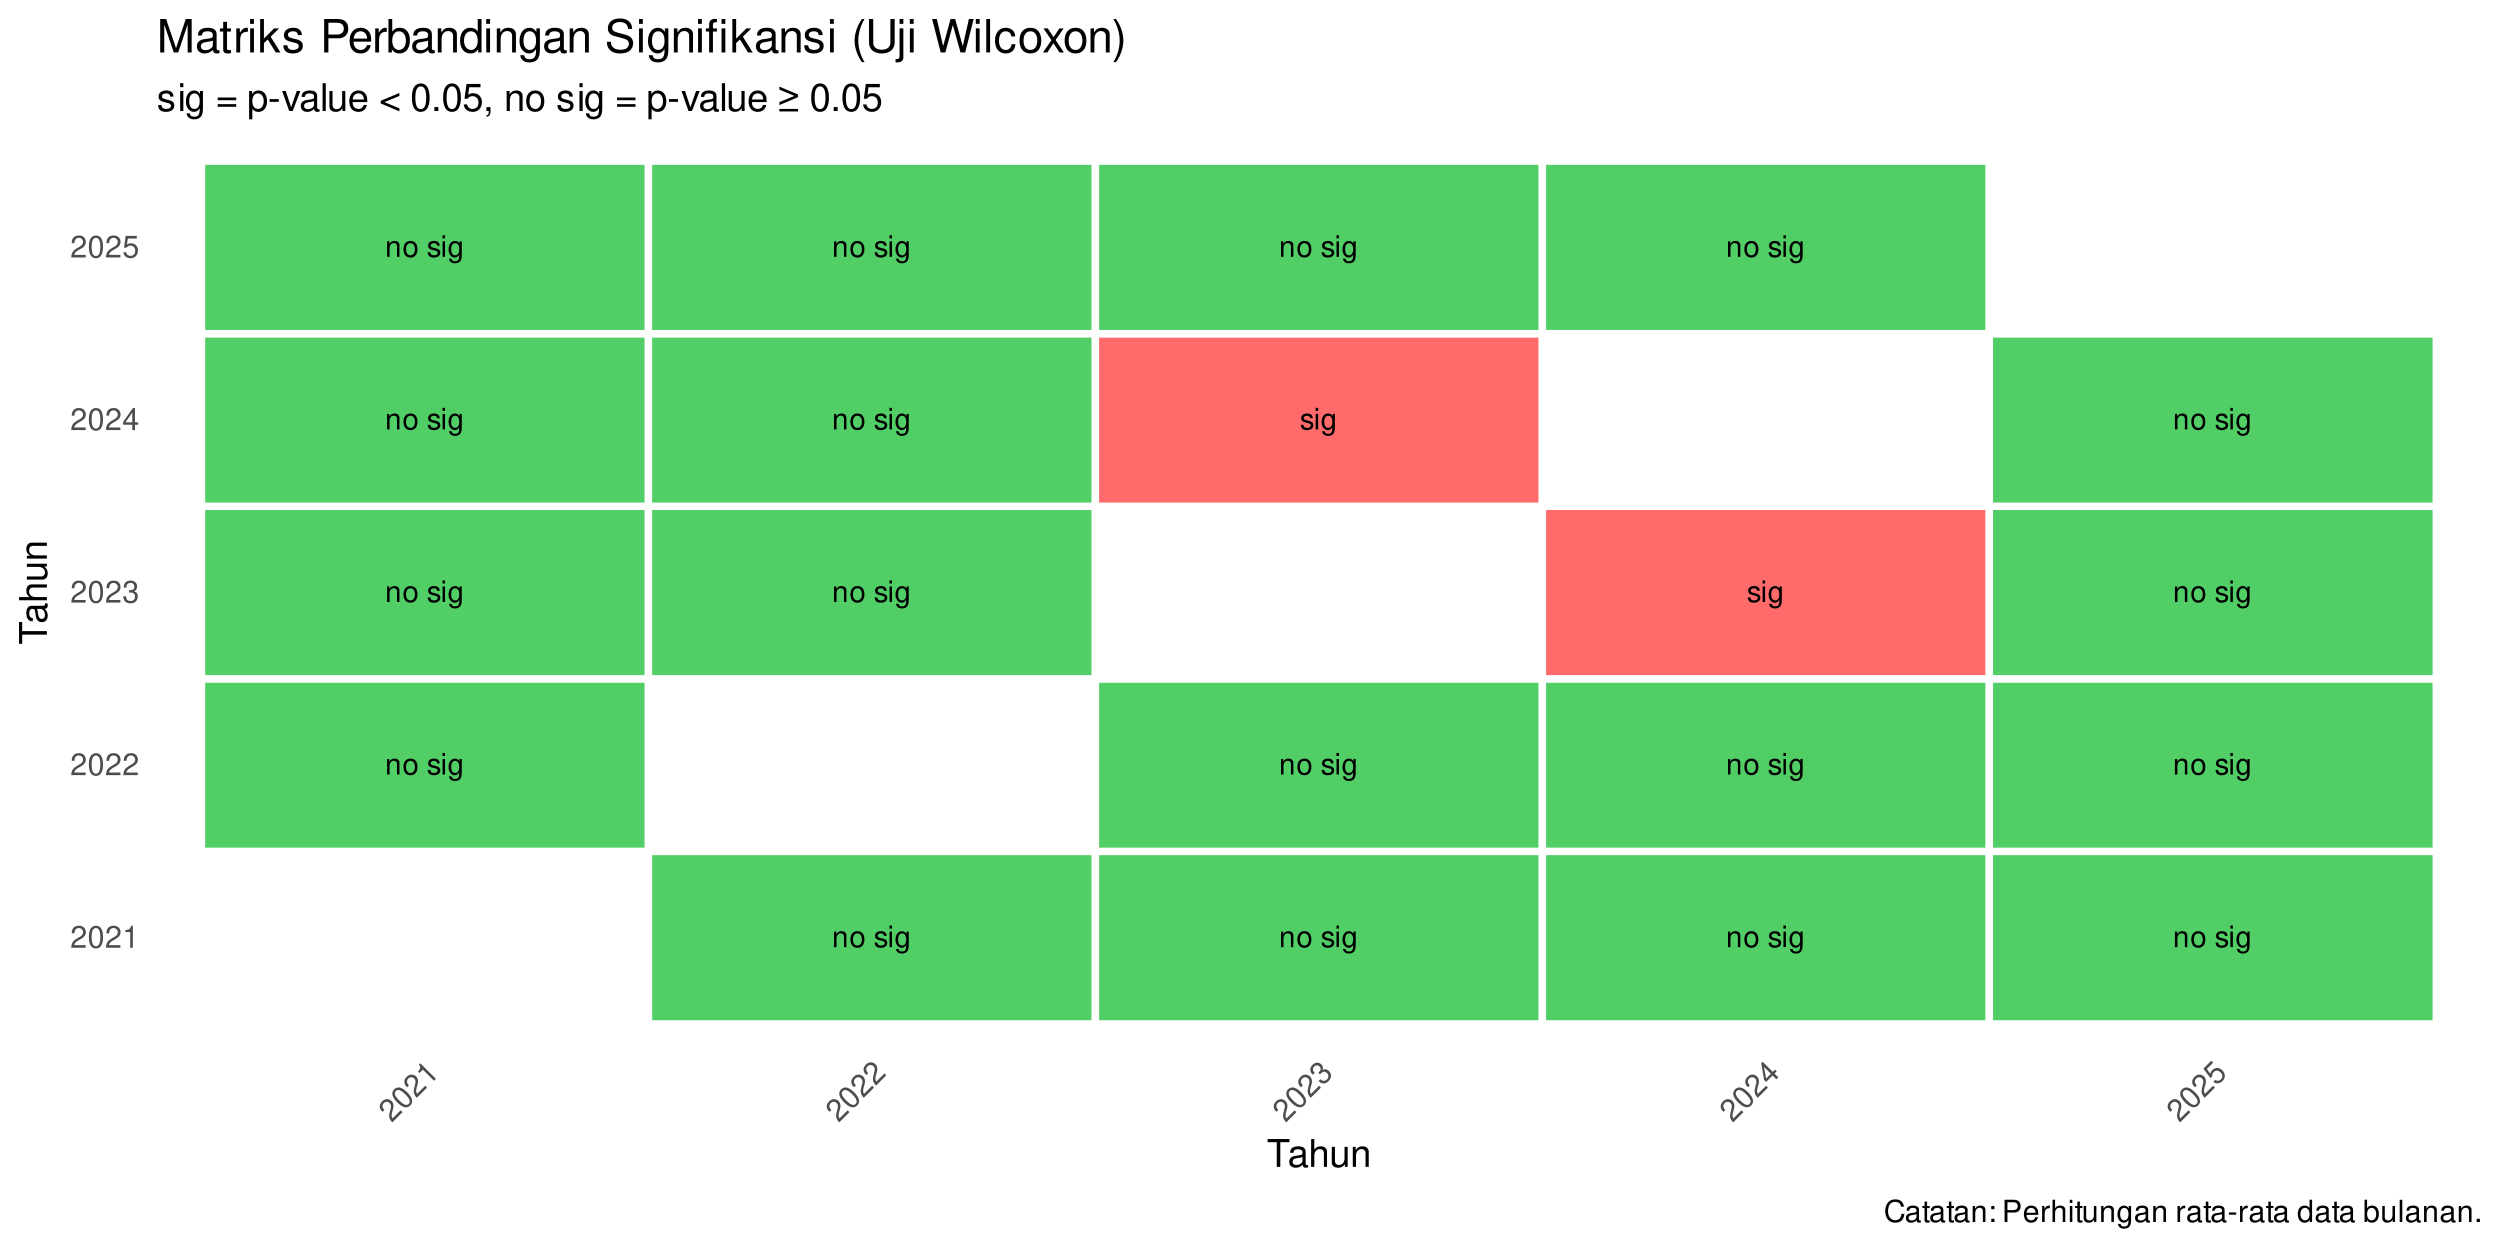 <?xml version="1.0" encoding="UTF-8"?>
<svg xmlns="http://www.w3.org/2000/svg" xmlns:xlink="http://www.w3.org/1999/xlink" width="720" height="360" viewBox="0 0 720 360">
<defs>
<g>
<g id="glyph-0-0">
<path d="M 0.594 -4.469 L 0.594 0 L 1.312 0 L 1.312 -2.469 C 1.312 -3.375 1.797 -3.969 2.531 -3.969 C 3.094 -3.969 3.453 -3.641 3.453 -3.094 L 3.453 0 L 4.156 0 L 4.156 -3.375 C 4.156 -4.125 3.594 -4.594 2.734 -4.594 C 2.078 -4.594 1.641 -4.344 1.25 -3.719 L 1.25 -4.469 Z M 0.594 -4.469 "/>
</g>
<g id="glyph-0-1">
<path d="M 2.328 -4.594 C 1.062 -4.594 0.312 -3.703 0.312 -2.203 C 0.312 -0.688 1.062 0.203 2.328 0.203 C 3.594 0.203 4.344 -0.703 4.344 -2.172 C 4.344 -3.719 3.625 -4.594 2.328 -4.594 Z M 2.328 -3.938 C 3.125 -3.938 3.609 -3.281 3.609 -2.172 C 3.609 -1.125 3.109 -0.453 2.328 -0.453 C 1.531 -0.453 1.047 -1.125 1.047 -2.203 C 1.047 -3.281 1.531 -3.938 2.328 -3.938 Z M 2.328 -3.938 "/>
</g>
<g id="glyph-0-2">
</g>
<g id="glyph-0-3">
<path d="M 3.734 -3.219 C 3.734 -4.109 3.141 -4.594 2.109 -4.594 C 1.078 -4.594 0.406 -4.062 0.406 -3.234 C 0.406 -2.531 0.766 -2.203 1.812 -1.938 L 2.484 -1.781 C 2.984 -1.656 3.172 -1.484 3.172 -1.172 C 3.172 -0.75 2.75 -0.453 2.141 -0.453 C 1.75 -0.453 1.422 -0.578 1.25 -0.766 C 1.141 -0.891 1.078 -1.016 1.047 -1.328 L 0.297 -1.328 C 0.328 -0.297 0.906 0.203 2.078 0.203 C 3.203 0.203 3.922 -0.359 3.922 -1.219 C 3.922 -1.891 3.547 -2.25 2.656 -2.469 L 1.969 -2.625 C 1.391 -2.766 1.141 -2.953 1.141 -3.266 C 1.141 -3.688 1.516 -3.938 2.094 -3.938 C 2.656 -3.938 2.969 -3.688 2.984 -3.219 Z M 3.734 -3.219 "/>
</g>
<g id="glyph-0-4">
<path d="M 1.281 -4.469 L 0.578 -4.469 L 0.578 0 L 1.281 0 Z M 1.281 -6.219 L 0.562 -6.219 L 0.562 -5.328 L 1.281 -5.328 Z M 1.281 -6.219 "/>
</g>
<g id="glyph-0-5">
<path d="M 3.453 -4.469 L 3.453 -3.828 C 3.094 -4.359 2.703 -4.594 2.141 -4.594 C 1.047 -4.594 0.297 -3.594 0.297 -2.156 C 0.297 -1.406 0.484 -0.859 0.859 -0.406 C 1.188 -0.016 1.625 0.203 2.078 0.203 C 2.625 0.203 3 -0.047 3.375 -0.609 L 3.375 -0.375 C 3.375 0.812 3.047 1.266 2.156 1.266 C 1.547 1.266 1.234 1.031 1.172 0.516 L 0.438 0.516 C 0.516 1.344 1.172 1.859 2.141 1.859 C 2.797 1.859 3.344 1.641 3.641 1.281 C 3.969 0.875 4.109 0.312 4.109 -0.734 L 4.109 -4.469 Z M 2.203 -3.938 C 2.953 -3.938 3.375 -3.312 3.375 -2.172 C 3.375 -1.094 2.938 -0.453 2.203 -0.453 C 1.469 -0.453 1.047 -1.094 1.047 -2.203 C 1.047 -3.297 1.469 -3.938 2.203 -3.938 Z M 2.203 -3.938 "/>
</g>
<g id="glyph-1-0">
<path d="M 4.453 -0.766 L 1.172 -0.766 C 1.25 -1.297 1.531 -1.625 2.297 -2.094 L 3.172 -2.594 C 4.047 -3.062 4.5 -3.719 4.5 -4.5 C 4.5 -5.031 4.281 -5.531 3.922 -5.875 C 3.547 -6.203 3.094 -6.359 2.5 -6.359 C 1.703 -6.359 1.125 -6.078 0.781 -5.531 C 0.547 -5.203 0.453 -4.797 0.438 -4.156 L 1.219 -4.156 C 1.234 -4.594 1.297 -4.844 1.406 -5.062 C 1.594 -5.438 2 -5.688 2.469 -5.688 C 3.172 -5.688 3.703 -5.172 3.703 -4.484 C 3.703 -3.969 3.406 -3.531 2.859 -3.219 L 2.047 -2.75 C 0.75 -2 0.375 -1.406 0.297 -0.016 L 4.453 -0.016 Z M 4.453 -0.766 "/>
</g>
<g id="glyph-1-1">
<path d="M 2.422 -6.359 C 1.844 -6.359 1.312 -6.094 0.984 -5.672 C 0.578 -5.109 0.375 -4.25 0.375 -3.078 C 0.375 -0.938 1.078 0.203 2.422 0.203 C 3.734 0.203 4.453 -0.938 4.453 -3.031 C 4.453 -4.25 4.266 -5.078 3.859 -5.672 C 3.531 -6.109 3.016 -6.359 2.422 -6.359 Z M 2.422 -5.672 C 3.25 -5.672 3.672 -4.828 3.672 -3.094 C 3.672 -1.281 3.266 -0.438 2.406 -0.438 C 1.578 -0.438 1.172 -1.312 1.172 -3.062 C 1.172 -4.828 1.578 -5.672 2.422 -5.672 Z M 2.422 -5.672 "/>
</g>
<g id="glyph-1-2">
<path d="M 2.281 -4.531 L 2.281 0 L 3.047 0 L 3.047 -6.359 L 2.547 -6.359 C 2.266 -5.391 2.094 -5.25 0.891 -5.094 L 0.891 -4.531 Z M 2.281 -4.531 "/>
</g>
<g id="glyph-1-3">
<path d="M 1.938 -2.922 L 2.359 -2.922 C 3.203 -2.922 3.656 -2.531 3.656 -1.766 C 3.656 -0.969 3.172 -0.484 2.375 -0.484 C 1.516 -0.484 1.109 -0.922 1.062 -1.844 L 0.281 -1.844 C 0.312 -1.344 0.406 -1 0.547 -0.719 C 0.875 -0.109 1.484 0.203 2.344 0.203 C 3.625 0.203 4.453 -0.578 4.453 -1.781 C 4.453 -2.594 4.141 -3.031 3.391 -3.297 C 3.969 -3.531 4.266 -3.969 4.266 -4.609 C 4.266 -5.703 3.547 -6.359 2.359 -6.359 C 1.109 -6.359 0.438 -5.656 0.406 -4.312 L 1.188 -4.312 C 1.203 -4.703 1.234 -4.922 1.328 -5.109 C 1.5 -5.469 1.891 -5.688 2.375 -5.688 C 3.062 -5.688 3.469 -5.266 3.469 -4.578 C 3.469 -4.141 3.312 -3.859 2.969 -3.719 C 2.766 -3.625 2.484 -3.594 1.938 -3.578 Z M 1.938 -2.922 "/>
</g>
<g id="glyph-1-4">
<path d="M 2.875 -1.547 L 2.875 0 L 3.656 0 L 3.656 -1.547 L 4.578 -1.547 L 4.578 -2.234 L 3.656 -2.234 L 3.656 -6.359 L 3.078 -6.359 L 0.25 -2.359 L 0.25 -1.547 Z M 2.875 -2.234 L 0.922 -2.234 L 2.875 -5.047 Z M 2.875 -2.234 "/>
</g>
<g id="glyph-1-5">
<path d="M 4.188 -6.234 L 0.969 -6.234 L 0.5 -2.844 L 1.219 -2.844 C 1.578 -3.266 1.875 -3.422 2.359 -3.422 C 3.203 -3.422 3.719 -2.844 3.719 -1.922 C 3.719 -1.031 3.203 -0.484 2.359 -0.484 C 1.688 -0.484 1.266 -0.828 1.078 -1.531 L 0.312 -1.531 C 0.406 -1.016 0.5 -0.781 0.688 -0.547 C 1.031 -0.078 1.672 0.203 2.375 0.203 C 3.641 0.203 4.516 -0.719 4.516 -2.031 C 4.516 -3.266 3.688 -4.109 2.5 -4.109 C 2.062 -4.109 1.703 -4 1.344 -3.734 L 1.594 -5.469 L 4.188 -5.469 Z M 4.188 -6.234 "/>
</g>
<g id="glyph-1-6">
<path d="M 5.828 -4.422 C 5.562 -5.828 4.766 -6.516 3.359 -6.516 C 2.484 -6.516 1.797 -6.25 1.312 -5.719 C 0.734 -5.078 0.422 -4.172 0.422 -3.125 C 0.422 -2.078 0.75 -1.172 1.344 -0.547 C 1.844 -0.031 2.484 0.203 3.312 0.203 C 4.875 0.203 5.766 -0.641 5.953 -2.344 L 5.109 -2.344 C 5.047 -1.906 4.953 -1.594 4.828 -1.344 C 4.562 -0.812 4.016 -0.516 3.328 -0.516 C 2.047 -0.516 1.234 -1.547 1.234 -3.141 C 1.234 -4.781 2 -5.797 3.25 -5.797 C 3.781 -5.797 4.25 -5.641 4.516 -5.391 C 4.766 -5.172 4.891 -4.906 4.984 -4.422 Z M 5.828 -4.422 "/>
</g>
<g id="glyph-1-7">
<path d="M 4.703 -0.438 C 4.625 -0.406 4.594 -0.406 4.547 -0.406 C 4.297 -0.406 4.156 -0.547 4.156 -0.781 L 4.156 -3.484 C 4.156 -4.297 3.547 -4.734 2.422 -4.734 C 1.734 -4.734 1.203 -4.547 0.891 -4.203 C 0.672 -3.969 0.594 -3.703 0.578 -3.25 L 1.312 -3.25 C 1.375 -3.812 1.703 -4.062 2.391 -4.062 C 3.062 -4.062 3.422 -3.812 3.422 -3.375 L 3.422 -3.188 C 3.406 -2.875 3.25 -2.75 2.656 -2.672 C 1.625 -2.547 1.453 -2.5 1.172 -2.391 C 0.641 -2.156 0.375 -1.766 0.375 -1.156 C 0.375 -0.328 0.953 0.203 1.875 0.203 C 2.469 0.203 2.922 0 3.453 -0.469 C 3.5 0 3.734 0.203 4.203 0.203 C 4.359 0.203 4.453 0.188 4.703 0.125 Z M 3.422 -1.453 C 3.422 -1.203 3.359 -1.062 3.125 -0.859 C 2.828 -0.578 2.469 -0.438 2.047 -0.438 C 1.469 -0.438 1.141 -0.719 1.141 -1.172 C 1.141 -1.656 1.453 -1.906 2.25 -2.016 C 3.031 -2.125 3.172 -2.156 3.422 -2.281 Z M 3.422 -1.453 "/>
</g>
<g id="glyph-1-8">
<path d="M 2.234 -4.609 L 1.484 -4.609 L 1.484 -5.875 L 0.75 -5.875 L 0.75 -4.609 L 0.125 -4.609 L 0.125 -4.016 L 0.75 -4.016 L 0.75 -0.531 C 0.75 -0.047 1.062 0.203 1.641 0.203 C 1.828 0.203 1.984 0.188 2.234 0.141 L 2.234 -0.469 C 2.125 -0.453 2.031 -0.438 1.875 -0.438 C 1.562 -0.438 1.484 -0.531 1.484 -0.859 L 1.484 -4.016 L 2.234 -4.016 Z M 2.234 -4.609 "/>
</g>
<g id="glyph-1-9">
<path d="M 0.609 -4.609 L 0.609 0 L 1.359 0 L 1.359 -2.547 C 1.359 -3.484 1.844 -4.094 2.609 -4.094 C 3.188 -4.094 3.547 -3.75 3.547 -3.188 L 3.547 0 L 4.281 0 L 4.281 -3.484 C 4.281 -4.25 3.719 -4.734 2.828 -4.734 C 2.141 -4.734 1.703 -4.484 1.297 -3.828 L 1.297 -4.609 Z M 0.609 -4.609 "/>
</g>
<g id="glyph-1-10">
<path d="M 1.875 -0.922 L 0.969 -0.922 L 0.969 0 L 1.875 0 Z M 1.875 -4.609 L 0.969 -4.609 L 0.969 -3.688 L 1.875 -3.688 Z M 1.875 -4.609 "/>
</g>
<g id="glyph-1-11">
</g>
<g id="glyph-1-12">
<path d="M 1.625 -2.719 L 3.641 -2.719 C 4.141 -2.719 4.531 -2.875 4.875 -3.172 C 5.266 -3.531 5.422 -3.938 5.422 -4.531 C 5.422 -5.734 4.719 -6.406 3.453 -6.406 L 0.797 -6.406 L 0.797 0 L 1.625 0 Z M 1.625 -3.438 L 1.625 -5.688 L 3.328 -5.688 C 4.109 -5.688 4.578 -5.266 4.578 -4.562 C 4.578 -3.859 4.109 -3.438 3.328 -3.438 Z M 1.625 -3.438 "/>
</g>
<g id="glyph-1-13">
<path d="M 4.516 -2.062 C 4.516 -2.766 4.453 -3.188 4.328 -3.531 C 4.031 -4.281 3.328 -4.734 2.469 -4.734 C 1.172 -4.734 0.359 -3.766 0.359 -2.25 C 0.359 -0.719 1.141 0.203 2.453 0.203 C 3.5 0.203 4.234 -0.391 4.422 -1.406 L 3.672 -1.406 C 3.469 -0.797 3.062 -0.469 2.469 -0.469 C 2 -0.469 1.609 -0.688 1.359 -1.078 C 1.188 -1.344 1.125 -1.594 1.125 -2.062 Z M 1.141 -2.656 C 1.203 -3.516 1.719 -4.062 2.453 -4.062 C 3.203 -4.062 3.719 -3.484 3.719 -2.656 Z M 1.141 -2.656 "/>
</g>
<g id="glyph-1-14">
<path d="M 0.609 -4.609 L 0.609 0 L 1.344 0 L 1.344 -2.391 C 1.359 -3.5 1.812 -4 2.828 -3.969 L 2.828 -4.719 C 2.703 -4.734 2.625 -4.734 2.547 -4.734 C 2.062 -4.734 1.703 -4.453 1.281 -3.781 L 1.281 -4.609 Z M 0.609 -4.609 "/>
</g>
<g id="glyph-1-15">
<path d="M 0.609 -6.406 L 0.609 0 L 1.344 0 L 1.344 -2.547 C 1.344 -3.484 1.844 -4.094 2.594 -4.094 C 2.844 -4.094 3.062 -4.031 3.25 -3.891 C 3.453 -3.734 3.547 -3.516 3.547 -3.188 L 3.547 0 L 4.281 0 L 4.281 -3.484 C 4.281 -4.25 3.719 -4.734 2.828 -4.734 C 2.172 -4.734 1.781 -4.547 1.344 -3.969 L 1.344 -6.406 Z M 0.609 -6.406 "/>
</g>
<g id="glyph-1-16">
<path d="M 1.312 -4.609 L 0.594 -4.609 L 0.594 0 L 1.312 0 Z M 1.312 -6.406 L 0.578 -6.406 L 0.578 -5.484 L 1.312 -5.484 Z M 1.312 -6.406 "/>
</g>
<g id="glyph-1-17">
<path d="M 4.234 0 L 4.234 -4.609 L 3.516 -4.609 L 3.516 -2 C 3.516 -1.062 3.016 -0.438 2.25 -0.438 C 1.672 -0.438 1.297 -0.797 1.297 -1.344 L 1.297 -4.609 L 0.578 -4.609 L 0.578 -1.062 C 0.578 -0.297 1.141 0.203 2.047 0.203 C 2.719 0.203 3.156 -0.031 3.578 -0.641 L 3.578 0 Z M 4.234 0 "/>
</g>
<g id="glyph-1-18">
<path d="M 3.547 -4.609 L 3.547 -3.938 C 3.188 -4.5 2.781 -4.734 2.203 -4.734 C 1.078 -4.734 0.312 -3.703 0.312 -2.219 C 0.312 -1.453 0.5 -0.891 0.891 -0.422 C 1.234 -0.016 1.672 0.203 2.141 0.203 C 2.703 0.203 3.094 -0.047 3.484 -0.625 L 3.484 -0.391 C 3.484 0.844 3.141 1.297 2.219 1.297 C 1.594 1.297 1.281 1.062 1.203 0.531 L 0.453 0.531 C 0.531 1.375 1.203 1.922 2.203 1.922 C 2.891 1.922 3.453 1.703 3.75 1.328 C 4.094 0.891 4.234 0.328 4.234 -0.75 L 4.234 -4.609 Z M 2.266 -4.062 C 3.047 -4.062 3.484 -3.406 3.484 -2.25 C 3.484 -1.125 3.031 -0.469 2.266 -0.469 C 1.516 -0.469 1.078 -1.141 1.078 -2.266 C 1.078 -3.391 1.516 -4.062 2.266 -4.062 Z M 2.266 -4.062 "/>
</g>
<g id="glyph-1-19">
<path d="M 2.5 -2.75 L 0.406 -2.75 L 0.406 -2.109 L 2.5 -2.109 Z M 2.5 -2.75 "/>
</g>
<g id="glyph-1-20">
<path d="M 4.359 -6.406 L 3.625 -6.406 L 3.625 -4.031 C 3.312 -4.5 2.828 -4.734 2.203 -4.734 C 1.016 -4.734 0.234 -3.781 0.234 -2.312 C 0.234 -0.75 0.984 0.203 2.234 0.203 C 2.875 0.203 3.312 -0.031 3.703 -0.609 L 3.703 0 L 4.359 0 Z M 2.328 -4.062 C 3.125 -4.062 3.625 -3.359 3.625 -2.25 C 3.625 -1.188 3.109 -0.484 2.344 -0.484 C 1.531 -0.484 1 -1.203 1 -2.266 C 1 -3.344 1.531 -4.062 2.328 -4.062 Z M 2.328 -4.062 "/>
</g>
<g id="glyph-1-21">
<path d="M 0.469 -6.406 L 0.469 0 L 1.141 0 L 1.141 -0.594 C 1.484 -0.047 1.953 0.203 2.594 0.203 C 3.812 0.203 4.594 -0.797 4.594 -2.328 C 4.594 -3.812 3.859 -4.734 2.625 -4.734 C 2 -4.734 1.547 -4.5 1.203 -3.984 L 1.203 -6.406 Z M 2.484 -4.062 C 3.312 -4.062 3.828 -3.344 3.828 -2.25 C 3.828 -1.203 3.297 -0.484 2.484 -0.484 C 1.703 -0.484 1.203 -1.188 1.203 -2.266 C 1.203 -3.359 1.703 -4.062 2.484 -4.062 Z M 2.484 -4.062 "/>
</g>
<g id="glyph-1-22">
<path d="M 1.344 -6.406 L 0.594 -6.406 L 0.594 0 L 1.344 0 Z M 1.344 -6.406 "/>
</g>
<g id="glyph-1-23">
<path d="M 1.688 -0.922 L 0.766 -0.922 L 0.766 0 L 1.688 0 Z M 1.688 -0.922 "/>
</g>
<g id="glyph-2-0">
<path d="M 2.609 -3.703 L 0.281 -1.375 C -0.031 -1.812 -0.078 -2.234 0.141 -3.109 L 0.422 -4.078 C 0.688 -5.031 0.562 -5.812 0 -6.375 C -0.375 -6.75 -0.875 -6.938 -1.391 -6.922 C -1.875 -6.906 -2.312 -6.688 -2.734 -6.266 C -3.297 -5.703 -3.5 -5.094 -3.359 -4.453 C -3.281 -4.062 -3.062 -3.719 -2.625 -3.25 L -2.078 -3.797 C -2.375 -4.125 -2.5 -4.344 -2.578 -4.578 C -2.719 -4.969 -2.594 -5.438 -2.266 -5.766 C -1.766 -6.266 -1.031 -6.281 -0.547 -5.797 C -0.188 -5.438 -0.094 -4.906 -0.266 -4.297 L -0.484 -3.391 C -0.891 -1.953 -0.734 -1.266 0.188 -0.219 L 3.141 -3.172 Z M 2.609 -3.703 "/>
</g>
<g id="glyph-2-1">
<path d="M -2.781 -6.219 C -3.203 -5.797 -3.391 -5.234 -3.312 -4.719 C -3.203 -4.016 -2.734 -3.266 -1.906 -2.438 C -0.391 -0.922 0.906 -0.625 1.859 -1.578 C 2.781 -2.5 2.5 -3.812 1.016 -5.297 C 0.156 -6.156 -0.578 -6.609 -1.281 -6.75 C -1.812 -6.812 -2.375 -6.625 -2.781 -6.219 Z M -2.297 -5.734 C -1.719 -6.312 -0.812 -6 0.406 -4.781 C 1.688 -3.5 2 -2.625 1.391 -2.016 C 0.797 -1.422 -0.094 -1.75 -1.344 -3 C -2.578 -4.234 -2.906 -5.125 -2.297 -5.734 Z M -2.297 -5.734 "/>
</g>
<g id="glyph-2-2">
<path d="M -1.594 -4.812 L 1.609 -1.609 L 2.156 -2.156 L -2.344 -6.656 L -2.703 -6.297 C -2.203 -5.422 -2.234 -5.203 -2.984 -4.234 L -2.578 -3.828 Z M -1.594 -4.812 "/>
</g>
<g id="glyph-2-3">
<path d="M -0.688 -3.438 L -0.391 -3.734 C 0.203 -4.328 0.781 -4.375 1.328 -3.828 C 1.891 -3.266 1.906 -2.594 1.328 -2.016 C 0.734 -1.422 0.125 -1.438 -0.547 -2.047 L -1.094 -1.5 C -0.734 -1.172 -0.422 -0.984 -0.125 -0.906 C 0.547 -0.703 1.188 -0.906 1.797 -1.516 C 2.703 -2.422 2.75 -3.562 1.891 -4.422 C 1.328 -4.984 0.781 -5.062 0.062 -4.719 C 0.312 -5.312 0.203 -5.828 -0.25 -6.281 C -1.016 -7.047 -1.984 -7.016 -2.828 -6.172 C -3.719 -5.281 -3.688 -4.312 -2.766 -3.328 L -2.203 -3.891 C -2.484 -4.172 -2.609 -4.359 -2.672 -4.547 C -2.797 -4.922 -2.672 -5.359 -2.344 -5.688 C -1.844 -6.188 -1.266 -6.172 -0.781 -5.688 C -0.469 -5.375 -0.391 -5.078 -0.531 -4.719 C -0.609 -4.516 -0.797 -4.297 -1.156 -3.906 Z M -0.688 -3.438 "/>
</g>
<g id="glyph-2-4">
<path d="M 0.938 -3.125 L 2.031 -2.031 L 2.578 -2.578 L 1.484 -3.672 L 2.141 -4.328 L 1.656 -4.812 L 1 -4.156 L -1.922 -7.078 L -2.328 -6.672 L -1.5 -1.844 L -0.922 -1.266 Z M 0.453 -3.609 L -0.922 -2.234 L -1.531 -5.594 Z M 0.453 -3.609 "/>
</g>
<g id="glyph-2-5">
<path d="M -1.438 -7.375 L -3.719 -5.094 L -1.656 -2.375 L -1.156 -2.875 C -1.203 -3.422 -1.094 -3.75 -0.75 -4.094 C -0.156 -4.688 0.609 -4.641 1.266 -3.984 C 1.891 -3.359 1.922 -2.609 1.328 -2.016 C 0.844 -1.531 0.312 -1.469 -0.312 -1.844 L -0.859 -1.297 C -0.438 -1 -0.188 -0.906 0.094 -0.875 C 0.672 -0.797 1.328 -1.047 1.812 -1.531 C 2.719 -2.438 2.672 -3.703 1.75 -4.625 C 0.875 -5.5 -0.297 -5.516 -1.141 -4.672 C -1.453 -4.359 -1.625 -4.031 -1.688 -3.594 L -2.734 -4.984 L -0.891 -6.828 Z M -1.438 -7.375 "/>
</g>
<g id="glyph-3-0">
<path d="M 3.891 -7.109 L 6.516 -7.109 L 6.516 -8.016 L 0.234 -8.016 L 0.234 -7.109 L 2.875 -7.109 L 2.875 0 L 3.891 0 Z M 3.891 -7.109 "/>
</g>
<g id="glyph-3-1">
<path d="M 5.891 -0.531 C 5.781 -0.516 5.734 -0.516 5.688 -0.516 C 5.375 -0.516 5.188 -0.688 5.188 -0.969 L 5.188 -4.359 C 5.188 -5.375 4.438 -5.922 3.031 -5.922 C 2.172 -5.922 1.5 -5.688 1.109 -5.266 C 0.844 -4.969 0.734 -4.625 0.719 -4.062 L 1.641 -4.062 C 1.719 -4.766 2.141 -5.078 2.984 -5.078 C 3.828 -5.078 4.281 -4.781 4.281 -4.219 L 4.281 -3.984 C 4.266 -3.594 4.062 -3.438 3.328 -3.344 C 2.031 -3.172 1.828 -3.141 1.469 -2.984 C 0.797 -2.703 0.469 -2.203 0.469 -1.453 C 0.469 -0.406 1.188 0.25 2.359 0.25 C 3.078 0.25 3.656 0 4.312 -0.594 C 4.375 0 4.656 0.25 5.266 0.25 C 5.453 0.25 5.578 0.234 5.891 0.156 Z M 4.281 -1.812 C 4.281 -1.5 4.188 -1.312 3.922 -1.062 C 3.547 -0.719 3.094 -0.547 2.547 -0.547 C 1.844 -0.547 1.422 -0.891 1.422 -1.469 C 1.422 -2.078 1.812 -2.391 2.812 -2.531 C 3.781 -2.656 3.969 -2.703 4.281 -2.844 Z M 4.281 -1.812 "/>
</g>
<g id="glyph-3-2">
<path d="M 0.766 -8.016 L 0.766 0 L 1.688 0 L 1.688 -3.172 C 1.688 -4.359 2.297 -5.125 3.25 -5.125 C 3.547 -5.125 3.844 -5.031 4.062 -4.875 C 4.328 -4.672 4.438 -4.406 4.438 -4 L 4.438 0 L 5.344 0 L 5.344 -4.359 C 5.344 -5.328 4.656 -5.922 3.531 -5.922 C 2.719 -5.922 2.219 -5.672 1.688 -4.969 L 1.688 -8.016 Z M 0.766 -8.016 "/>
</g>
<g id="glyph-3-3">
<path d="M 5.297 0 L 5.297 -5.766 L 4.391 -5.766 L 4.391 -2.5 C 4.391 -1.312 3.766 -0.547 2.812 -0.547 C 2.094 -0.547 1.625 -0.984 1.625 -1.688 L 1.625 -5.766 L 0.719 -5.766 L 0.719 -1.312 C 0.719 -0.359 1.438 0.25 2.547 0.25 C 3.406 0.25 3.938 -0.047 4.484 -0.797 L 4.484 0 Z M 5.297 0 "/>
</g>
<g id="glyph-3-4">
<path d="M 0.766 -5.766 L 0.766 0 L 1.688 0 L 1.688 -3.172 C 1.688 -4.359 2.312 -5.125 3.25 -5.125 C 3.984 -5.125 4.438 -4.688 4.438 -4 L 4.438 0 L 5.359 0 L 5.359 -4.359 C 5.359 -5.312 4.641 -5.922 3.531 -5.922 C 2.672 -5.922 2.125 -5.594 1.609 -4.797 L 1.609 -5.766 Z M 0.766 -5.766 "/>
</g>
<g id="glyph-3-5">
<path d="M 4.812 -4.156 C 4.812 -5.297 4.062 -5.922 2.734 -5.922 C 1.391 -5.922 0.516 -5.234 0.516 -4.172 C 0.516 -3.266 0.984 -2.844 2.344 -2.516 L 3.203 -2.297 C 3.844 -2.141 4.094 -1.906 4.094 -1.5 C 4.094 -0.953 3.547 -0.594 2.75 -0.594 C 2.25 -0.594 1.844 -0.734 1.609 -0.984 C 1.469 -1.141 1.391 -1.312 1.344 -1.719 L 0.375 -1.719 C 0.422 -0.391 1.172 0.25 2.672 0.25 C 4.125 0.25 5.047 -0.469 5.047 -1.578 C 5.047 -2.438 4.562 -2.906 3.422 -3.172 L 2.547 -3.391 C 1.797 -3.562 1.469 -3.812 1.469 -4.219 C 1.469 -4.75 1.953 -5.078 2.688 -5.078 C 3.438 -5.078 3.828 -4.766 3.844 -4.156 Z M 4.812 -4.156 "/>
</g>
<g id="glyph-3-6">
<path d="M 1.656 -5.766 L 0.734 -5.766 L 0.734 0 L 1.656 0 Z M 1.656 -8.016 L 0.719 -8.016 L 0.719 -6.859 L 1.656 -6.859 Z M 1.656 -8.016 "/>
</g>
<g id="glyph-3-7">
<path d="M 4.438 -5.766 L 4.438 -4.922 C 3.984 -5.625 3.469 -5.922 2.75 -5.922 C 1.359 -5.922 0.391 -4.625 0.391 -2.781 C 0.391 -1.812 0.609 -1.109 1.109 -0.531 C 1.547 -0.016 2.094 0.25 2.688 0.25 C 3.375 0.25 3.875 -0.062 4.359 -0.781 L 4.359 -0.484 C 4.359 1.062 3.922 1.625 2.781 1.625 C 2 1.625 1.594 1.312 1.5 0.656 L 0.578 0.656 C 0.656 1.734 1.5 2.391 2.766 2.391 C 3.609 2.391 4.312 2.125 4.688 1.656 C 5.125 1.125 5.297 0.406 5.297 -0.953 L 5.297 -5.766 Z M 2.844 -5.078 C 3.812 -5.078 4.359 -4.266 4.359 -2.812 C 4.359 -1.406 3.797 -0.594 2.844 -0.594 C 1.891 -0.594 1.344 -1.422 1.344 -2.844 C 1.344 -4.25 1.891 -5.078 2.844 -5.078 Z M 2.844 -5.078 "/>
</g>
<g id="glyph-3-8">
</g>
<g id="glyph-3-9">
<path d="M 5.875 -3.891 L 0.547 -3.891 L 0.547 -3.109 L 5.875 -3.109 Z M 5.875 -1.984 L 0.547 -1.984 L 0.547 -1.219 L 5.875 -1.219 Z M 5.875 -1.984 "/>
</g>
<g id="glyph-3-10">
<path d="M 0.594 2.391 L 1.516 2.391 L 1.516 -0.609 C 2 -0.016 2.547 0.25 3.281 0.25 C 4.781 0.25 5.75 -0.953 5.75 -2.781 C 5.75 -4.719 4.812 -5.922 3.281 -5.922 C 2.5 -5.922 1.875 -5.578 1.438 -4.891 L 1.438 -5.766 L 0.594 -5.766 Z M 3.125 -5.078 C 4.141 -5.078 4.797 -4.188 4.797 -2.812 C 4.797 -1.5 4.125 -0.609 3.125 -0.609 C 2.141 -0.609 1.516 -1.484 1.516 -2.844 C 1.516 -4.188 2.141 -5.078 3.125 -5.078 Z M 3.125 -5.078 "/>
</g>
<g id="glyph-3-11">
<path d="M 3.125 -3.438 L 0.5 -3.438 L 0.5 -2.641 L 3.125 -2.641 Z M 3.125 -3.438 "/>
</g>
<g id="glyph-3-12">
<path d="M 3.141 0 L 5.344 -5.766 L 4.312 -5.766 L 2.688 -1.094 L 1.141 -5.766 L 0.109 -5.766 L 2.141 0 Z M 3.141 0 "/>
</g>
<g id="glyph-3-13">
<path d="M 1.672 -8.016 L 0.75 -8.016 L 0.75 0 L 1.672 0 Z M 1.672 -8.016 "/>
</g>
<g id="glyph-3-14">
<path d="M 5.641 -2.578 C 5.641 -3.453 5.578 -3.984 5.406 -4.406 C 5.031 -5.359 4.156 -5.922 3.078 -5.922 C 1.469 -5.922 0.438 -4.703 0.438 -2.812 C 0.438 -0.906 1.438 0.25 3.062 0.25 C 4.375 0.25 5.297 -0.5 5.516 -1.75 L 4.594 -1.75 C 4.344 -0.984 3.828 -0.594 3.094 -0.594 C 2.516 -0.594 2.016 -0.859 1.703 -1.344 C 1.484 -1.672 1.406 -2 1.391 -2.578 Z M 1.422 -3.328 C 1.5 -4.391 2.141 -5.078 3.062 -5.078 C 4 -5.078 4.656 -4.359 4.656 -3.328 Z M 1.422 -3.328 "/>
</g>
<g id="glyph-3-15">
<path d="M 0.5 -2.172 L 5.875 0.094 L 5.875 -0.766 L 1.547 -2.578 L 5.875 -4.344 L 5.875 -5.219 L 0.5 -2.938 Z M 0.5 -2.172 "/>
</g>
<g id="glyph-3-16">
<path d="M 3.031 -7.953 C 2.297 -7.953 1.641 -7.625 1.234 -7.078 C 0.719 -6.375 0.469 -5.328 0.469 -3.844 C 0.469 -1.172 1.359 0.25 3.031 0.25 C 4.672 0.25 5.578 -1.172 5.578 -3.781 C 5.578 -5.328 5.328 -6.359 4.812 -7.078 C 4.406 -7.641 3.766 -7.953 3.031 -7.953 Z M 3.031 -7.094 C 4.062 -7.094 4.594 -6.031 4.594 -3.875 C 4.594 -1.609 4.078 -0.547 3 -0.547 C 1.984 -0.547 1.469 -1.656 1.469 -3.844 C 1.469 -6.031 1.984 -7.094 3.031 -7.094 Z M 3.031 -7.094 "/>
</g>
<g id="glyph-3-17">
<path d="M 2.094 -1.141 L 0.953 -1.141 L 0.953 0 L 2.094 0 Z M 2.094 -1.141 "/>
</g>
<g id="glyph-3-18">
<path d="M 5.234 -7.797 L 1.203 -7.797 L 0.625 -3.547 L 1.516 -3.547 C 1.969 -4.094 2.344 -4.281 2.953 -4.281 C 4 -4.281 4.656 -3.562 4.656 -2.406 C 4.656 -1.281 4 -0.609 2.953 -0.609 C 2.094 -0.609 1.578 -1.031 1.359 -1.906 L 0.391 -1.906 C 0.516 -1.281 0.625 -0.969 0.859 -0.688 C 1.297 -0.094 2.094 0.25 2.969 0.25 C 4.547 0.25 5.641 -0.891 5.641 -2.547 C 5.641 -4.078 4.625 -5.141 3.125 -5.141 C 2.578 -5.141 2.141 -5 1.688 -4.656 L 1.984 -6.844 L 5.234 -6.844 Z M 5.234 -7.797 "/>
</g>
<g id="glyph-3-19">
<path d="M 0.953 -1.141 L 0.953 0 L 1.609 0 L 1.609 0.203 C 1.609 0.953 1.469 1.172 0.953 1.203 L 0.953 1.609 C 1.688 1.641 2.109 1.109 2.109 0.172 L 2.109 -1.141 Z M 0.953 -1.141 "/>
</g>
<g id="glyph-3-20">
<path d="M 2.984 -5.922 C 1.359 -5.922 0.391 -4.781 0.391 -2.844 C 0.391 -0.891 1.359 0.25 3 0.25 C 4.625 0.25 5.609 -0.906 5.609 -2.797 C 5.609 -4.797 4.656 -5.922 2.984 -5.922 Z M 3 -5.078 C 4.031 -5.078 4.656 -4.234 4.656 -2.812 C 4.656 -1.438 4.016 -0.594 3 -0.594 C 1.984 -0.594 1.359 -1.438 1.359 -2.844 C 1.359 -4.234 1.984 -5.078 3 -5.078 Z M 3 -5.078 "/>
</g>
<g id="glyph-3-21">
<path d="M 5.688 -0.609 L 0.312 -0.609 L 0.312 0.125 L 5.688 0.125 Z M 5.688 -4.75 L 0.312 -7.031 L 0.312 -6.156 L 4.641 -4.359 L 0.312 -2.578 L 0.312 -1.719 L 5.688 -4 Z M 5.688 -4.75 "/>
</g>
<g id="glyph-4-0">
<path d="M -7.109 -3.891 L -7.109 -6.516 L -8.016 -6.516 L -8.016 -0.234 L -7.109 -0.234 L -7.109 -2.875 L 0 -2.875 L 0 -3.891 Z M -7.109 -3.891 "/>
</g>
<g id="glyph-4-1">
<path d="M -0.531 -5.891 C -0.516 -5.781 -0.516 -5.734 -0.516 -5.688 C -0.516 -5.375 -0.688 -5.188 -0.969 -5.188 L -4.359 -5.188 C -5.375 -5.188 -5.922 -4.438 -5.922 -3.031 C -5.922 -2.172 -5.688 -1.5 -5.266 -1.109 C -4.969 -0.844 -4.625 -0.734 -4.062 -0.719 L -4.062 -1.641 C -4.766 -1.719 -5.078 -2.141 -5.078 -2.984 C -5.078 -3.828 -4.781 -4.281 -4.219 -4.281 L -3.984 -4.281 C -3.594 -4.266 -3.438 -4.062 -3.344 -3.328 C -3.172 -2.031 -3.141 -1.828 -2.984 -1.469 C -2.703 -0.797 -2.203 -0.469 -1.453 -0.469 C -0.406 -0.469 0.25 -1.188 0.25 -2.359 C 0.25 -3.078 0 -3.656 -0.594 -4.312 C 0 -4.375 0.25 -4.656 0.25 -5.266 C 0.25 -5.453 0.234 -5.578 0.156 -5.891 Z M -1.812 -4.281 C -1.5 -4.281 -1.312 -4.188 -1.062 -3.922 C -0.719 -3.547 -0.547 -3.094 -0.547 -2.547 C -0.547 -1.844 -0.891 -1.422 -1.469 -1.422 C -2.078 -1.422 -2.391 -1.812 -2.531 -2.812 C -2.656 -3.781 -2.703 -3.969 -2.844 -4.281 Z M -1.812 -4.281 "/>
</g>
<g id="glyph-4-2">
<path d="M -8.016 -0.766 L 0 -0.766 L 0 -1.688 L -3.172 -1.688 C -4.359 -1.688 -5.125 -2.297 -5.125 -3.25 C -5.125 -3.547 -5.031 -3.844 -4.875 -4.062 C -4.672 -4.328 -4.406 -4.438 -4 -4.438 L 0 -4.438 L 0 -5.344 L -4.359 -5.344 C -5.328 -5.344 -5.922 -4.656 -5.922 -3.531 C -5.922 -2.719 -5.672 -2.219 -4.969 -1.688 L -8.016 -1.688 Z M -8.016 -0.766 "/>
</g>
<g id="glyph-4-3">
<path d="M 0 -5.297 L -5.766 -5.297 L -5.766 -4.391 L -2.5 -4.391 C -1.312 -4.391 -0.547 -3.766 -0.547 -2.812 C -0.547 -2.094 -0.984 -1.625 -1.688 -1.625 L -5.766 -1.625 L -5.766 -0.719 L -1.312 -0.719 C -0.359 -0.719 0.25 -1.438 0.25 -2.547 C 0.25 -3.406 -0.047 -3.938 -0.797 -4.484 L 0 -4.484 Z M 0 -5.297 "/>
</g>
<g id="glyph-4-4">
<path d="M -5.766 -0.766 L 0 -0.766 L 0 -1.688 L -3.172 -1.688 C -4.359 -1.688 -5.125 -2.312 -5.125 -3.25 C -5.125 -3.984 -4.688 -4.438 -4 -4.438 L 0 -4.438 L 0 -5.359 L -4.359 -5.359 C -5.312 -5.359 -5.922 -4.641 -5.922 -3.531 C -5.922 -2.672 -5.594 -2.125 -4.797 -1.609 L -5.766 -1.609 Z M -5.766 -0.766 "/>
</g>
<g id="glyph-5-0">
<path d="M 6.172 0 L 8.891 -8.062 L 8.891 0 L 10.047 0 L 10.047 -9.625 L 8.344 -9.625 L 5.547 -1.234 L 2.688 -9.625 L 0.984 -9.625 L 0.984 0 L 2.156 0 L 2.156 -8.062 L 4.891 0 Z M 6.172 0 "/>
</g>
<g id="glyph-5-1">
<path d="M 7.062 -0.641 C 6.938 -0.625 6.891 -0.625 6.828 -0.625 C 6.438 -0.625 6.234 -0.812 6.234 -1.156 L 6.234 -5.234 C 6.234 -6.453 5.328 -7.109 3.625 -7.109 C 2.609 -7.109 1.812 -6.828 1.328 -6.312 C 1.016 -5.953 0.891 -5.562 0.859 -4.875 L 1.969 -4.875 C 2.062 -5.719 2.562 -6.094 3.594 -6.094 C 4.594 -6.094 5.141 -5.734 5.141 -5.062 L 5.141 -4.781 C 5.125 -4.297 4.891 -4.125 3.984 -4.016 C 2.422 -3.812 2.188 -3.766 1.766 -3.594 C 0.969 -3.25 0.547 -2.641 0.547 -1.75 C 0.547 -0.484 1.422 0.297 2.828 0.297 C 3.703 0.297 4.391 0 5.172 -0.719 C 5.25 0 5.594 0.297 6.312 0.297 C 6.547 0.297 6.688 0.281 7.062 0.188 Z M 5.141 -2.172 C 5.141 -1.812 5.031 -1.578 4.703 -1.281 C 4.25 -0.875 3.703 -0.656 3.062 -0.656 C 2.203 -0.656 1.703 -1.062 1.703 -1.766 C 1.703 -2.5 2.172 -2.859 3.359 -3.031 C 4.547 -3.188 4.766 -3.25 5.141 -3.422 Z M 5.141 -2.172 "/>
</g>
<g id="glyph-5-2">
<path d="M 3.359 -6.922 L 2.219 -6.922 L 2.219 -8.812 L 1.125 -8.812 L 1.125 -6.922 L 0.188 -6.922 L 0.188 -6.016 L 1.125 -6.016 L 1.125 -0.797 C 1.125 -0.078 1.594 0.297 2.453 0.297 C 2.75 0.297 2.984 0.281 3.359 0.219 L 3.359 -0.719 C 3.188 -0.672 3.047 -0.656 2.828 -0.656 C 2.344 -0.656 2.219 -0.797 2.219 -1.281 L 2.219 -6.016 L 3.359 -6.016 Z M 3.359 -6.922 "/>
</g>
<g id="glyph-5-3">
<path d="M 0.906 -6.922 L 0.906 0 L 2.016 0 L 2.016 -3.594 C 2.031 -5.25 2.719 -6 4.234 -5.953 L 4.234 -7.078 C 4.047 -7.109 3.953 -7.109 3.812 -7.109 C 3.109 -7.109 2.562 -6.688 1.922 -5.672 L 1.922 -6.922 Z M 0.906 -6.922 "/>
</g>
<g id="glyph-5-4">
<path d="M 1.984 -6.922 L 0.891 -6.922 L 0.891 0 L 1.984 0 Z M 1.984 -9.625 L 0.875 -9.625 L 0.875 -8.234 L 1.984 -8.234 Z M 1.984 -9.625 "/>
</g>
<g id="glyph-5-5">
<path d="M 1.859 -9.625 L 0.766 -9.625 L 0.766 0 L 1.859 0 L 1.859 -2.688 L 2.938 -3.75 L 5.266 0 L 6.625 0 L 3.797 -4.531 L 6.203 -6.922 L 4.797 -6.922 L 1.859 -3.984 Z M 1.859 -9.625 "/>
</g>
<g id="glyph-5-6">
<path d="M 5.781 -4.984 C 5.766 -6.344 4.875 -7.109 3.281 -7.109 C 1.656 -7.109 0.625 -6.281 0.625 -5 C 0.625 -3.922 1.172 -3.406 2.812 -3.016 L 3.844 -2.766 C 4.609 -2.578 4.906 -2.297 4.906 -1.812 C 4.906 -1.156 4.266 -0.719 3.297 -0.719 C 2.703 -0.719 2.203 -0.891 1.922 -1.172 C 1.75 -1.375 1.672 -1.578 1.609 -2.062 L 0.453 -2.062 C 0.5 -0.469 1.406 0.297 3.203 0.297 C 4.953 0.297 6.062 -0.547 6.062 -1.891 C 6.062 -2.922 5.484 -3.484 4.109 -3.812 L 3.047 -4.062 C 2.156 -4.281 1.766 -4.562 1.766 -5.062 C 1.766 -5.703 2.344 -6.094 3.234 -6.094 C 4.125 -6.094 4.594 -5.719 4.625 -4.984 Z M 5.781 -4.984 "/>
</g>
<g id="glyph-5-7">
</g>
<g id="glyph-5-8">
<path d="M 2.422 -4.078 L 5.453 -4.078 C 6.203 -4.078 6.797 -4.297 7.312 -4.766 C 7.891 -5.297 8.141 -5.922 8.141 -6.797 C 8.141 -8.609 7.078 -9.625 5.172 -9.625 L 1.203 -9.625 L 1.203 0 L 2.422 0 Z M 2.422 -5.156 L 2.422 -8.547 L 4.984 -8.547 C 6.172 -8.547 6.859 -7.906 6.859 -6.859 C 6.859 -5.797 6.172 -5.156 4.984 -5.156 Z M 2.422 -5.156 "/>
</g>
<g id="glyph-5-9">
<path d="M 6.766 -3.094 C 6.766 -4.141 6.688 -4.781 6.5 -5.297 C 6.047 -6.438 4.984 -7.109 3.703 -7.109 C 1.766 -7.109 0.531 -5.656 0.531 -3.359 C 0.531 -1.078 1.719 0.297 3.672 0.297 C 5.25 0.297 6.344 -0.594 6.625 -2.094 L 5.516 -2.094 C 5.219 -1.188 4.594 -0.719 3.703 -0.719 C 3.016 -0.719 2.422 -1.031 2.047 -1.609 C 1.781 -2 1.688 -2.406 1.672 -3.094 Z M 1.703 -3.984 C 1.797 -5.266 2.578 -6.094 3.688 -6.094 C 4.812 -6.094 5.578 -5.234 5.578 -3.984 Z M 1.703 -3.984 "/>
</g>
<g id="glyph-5-10">
<path d="M 0.719 -9.625 L 0.719 0 L 1.703 0 L 1.703 -0.891 C 2.234 -0.078 2.938 0.297 3.891 0.297 C 5.719 0.297 6.906 -1.188 6.906 -3.484 C 6.906 -5.734 5.781 -7.109 3.953 -7.109 C 3 -7.109 2.328 -6.766 1.812 -5.984 L 1.812 -9.625 Z M 3.734 -6.094 C 4.969 -6.094 5.75 -5.016 5.75 -3.359 C 5.75 -1.797 4.938 -0.719 3.734 -0.719 C 2.562 -0.719 1.812 -1.781 1.812 -3.406 C 1.812 -5.031 2.562 -6.094 3.734 -6.094 Z M 3.734 -6.094 "/>
</g>
<g id="glyph-5-11">
<path d="M 0.922 -6.922 L 0.922 0 L 2.031 0 L 2.031 -3.812 C 2.031 -5.234 2.766 -6.156 3.906 -6.156 C 4.781 -6.156 5.328 -5.625 5.328 -4.797 L 5.328 0 L 6.438 0 L 6.438 -5.234 C 6.438 -6.375 5.578 -7.109 4.234 -7.109 C 3.203 -7.109 2.547 -6.719 1.938 -5.75 L 1.938 -6.922 Z M 0.922 -6.922 "/>
</g>
<g id="glyph-5-12">
<path d="M 6.531 -9.625 L 5.438 -9.625 L 5.438 -6.047 C 4.984 -6.75 4.234 -7.109 3.312 -7.109 C 1.516 -7.109 0.344 -5.672 0.344 -3.469 C 0.344 -1.141 1.484 0.297 3.359 0.297 C 4.297 0.297 4.969 -0.047 5.562 -0.906 L 5.562 0 L 6.531 0 Z M 3.5 -6.094 C 4.688 -6.094 5.438 -5.047 5.438 -3.375 C 5.438 -1.781 4.672 -0.719 3.516 -0.719 C 2.297 -0.719 1.484 -1.797 1.484 -3.406 C 1.484 -5.016 2.297 -6.094 3.5 -6.094 Z M 3.5 -6.094 "/>
</g>
<g id="glyph-5-13">
<path d="M 5.328 -6.922 L 5.328 -5.922 C 4.781 -6.75 4.172 -7.109 3.297 -7.109 C 1.625 -7.109 0.469 -5.562 0.469 -3.344 C 0.469 -2.172 0.734 -1.328 1.328 -0.641 C 1.844 -0.031 2.516 0.297 3.219 0.297 C 4.047 0.297 4.641 -0.062 5.234 -0.938 L 5.234 -0.578 C 5.234 1.266 4.719 1.953 3.344 1.953 C 2.406 1.953 1.922 1.578 1.812 0.797 L 0.688 0.797 C 0.797 2.078 1.812 2.875 3.312 2.875 C 4.328 2.875 5.172 2.547 5.625 2 C 6.156 1.344 6.344 0.484 6.344 -1.141 L 6.344 -6.922 Z M 3.406 -6.094 C 4.562 -6.094 5.234 -5.125 5.234 -3.359 C 5.234 -1.688 4.562 -0.719 3.406 -0.719 C 2.266 -0.719 1.609 -1.703 1.609 -3.406 C 1.609 -5.094 2.266 -6.094 3.406 -6.094 Z M 3.406 -6.094 "/>
</g>
<g id="glyph-5-14">
<path d="M 7.875 -6.797 C 7.875 -7.453 7.828 -7.641 7.625 -8.094 C 7.094 -9.203 5.969 -9.781 4.344 -9.781 C 2.234 -9.781 0.922 -8.703 0.922 -6.953 C 0.922 -5.781 1.547 -5.047 2.812 -4.719 L 5.203 -4.078 C 6.438 -3.766 6.969 -3.281 6.969 -2.516 C 6.969 -2 6.688 -1.484 6.281 -1.188 C 5.906 -0.906 5.297 -0.781 4.516 -0.781 C 3.453 -0.781 2.766 -1.031 2.297 -1.578 C 1.938 -2 1.781 -2.469 1.797 -3.062 L 0.641 -3.062 C 0.641 -2.172 0.812 -1.594 1.203 -1.062 C 1.859 -0.156 2.969 0.297 4.438 0.297 C 5.578 0.297 6.516 0.047 7.141 -0.438 C 7.797 -0.953 8.203 -1.812 8.203 -2.641 C 8.203 -3.828 7.453 -4.703 6.156 -5.062 L 3.734 -5.703 C 2.578 -6.016 2.156 -6.391 2.156 -7.125 C 2.156 -8.109 3.016 -8.75 4.297 -8.75 C 5.828 -8.75 6.688 -8.062 6.703 -6.797 Z M 7.875 -6.797 "/>
</g>
<g id="glyph-5-15">
<path d="M 3.328 -6.922 L 2.172 -6.922 L 2.172 -8 C 2.172 -8.469 2.422 -8.703 2.938 -8.703 C 3.031 -8.703 3.078 -8.703 3.328 -8.688 L 3.328 -9.594 C 3.078 -9.656 2.938 -9.672 2.703 -9.672 C 1.688 -9.672 1.078 -9.078 1.078 -8.094 L 1.078 -6.922 L 0.156 -6.922 L 0.156 -6.016 L 1.078 -6.016 L 1.078 0 L 2.172 0 L 2.172 -6.016 L 3.328 -6.016 Z M 5.75 -6.922 L 4.656 -6.922 L 4.656 0 L 5.75 0 Z M 5.75 -9.625 L 4.656 -9.625 L 4.656 -8.234 L 5.75 -8.234 Z M 5.75 -9.625 "/>
</g>
<g id="glyph-5-16">
<path d="M 3.109 -9.625 C 1.797 -7.891 0.969 -5.5 0.969 -3.422 C 0.969 -1.328 1.797 1.062 3.109 2.797 L 3.844 2.797 C 2.688 0.906 2.031 -1.312 2.031 -3.422 C 2.031 -5.516 2.688 -7.75 3.844 -9.625 Z M 3.109 -9.625 "/>
</g>
<g id="glyph-5-17">
<path d="M 7.281 -9.625 L 7.281 -2.859 C 7.281 -1.578 6.344 -0.781 4.812 -0.781 C 4.094 -0.781 3.516 -0.953 3.047 -1.281 C 2.578 -1.656 2.344 -2.141 2.344 -2.859 L 2.344 -9.625 L 1.125 -9.625 L 1.125 -2.859 C 1.125 -0.906 2.516 0.297 4.812 0.297 C 7.062 0.297 8.516 -0.938 8.516 -2.859 L 8.516 -9.625 Z M 7.281 -9.625 "/>
</g>
<g id="glyph-5-18">
<path d="M 0.922 -6.922 L 0.922 1 C 0.922 1.688 0.719 1.922 0.031 1.922 C -0.047 1.922 -0.094 1.922 -0.234 1.906 L -0.234 2.844 C -0.109 2.859 -0.047 2.875 0.125 2.875 C 1.375 2.875 2.016 2.391 2.016 1.438 L 2.016 -6.922 Z M 2.016 -9.625 L 0.922 -9.625 L 0.922 -8.234 L 2.016 -8.234 Z M 2.016 -9.625 "/>
</g>
<g id="glyph-5-19">
<path d="M 9.828 0 L 12.266 -9.625 L 10.891 -9.625 L 9.125 -1.812 L 6.938 -9.625 L 5.609 -9.625 L 3.469 -1.812 L 1.656 -9.625 L 0.297 -9.625 L 2.766 0 L 4.109 0 L 6.266 -7.906 L 8.469 0 Z M 9.828 0 "/>
</g>
<g id="glyph-5-20">
<path d="M 2 -9.625 L 0.891 -9.625 L 0.891 0 L 2 0 Z M 2 -9.625 "/>
</g>
<g id="glyph-5-21">
<path d="M 6.219 -4.594 C 6.172 -5.266 6.016 -5.703 5.75 -6.094 C 5.281 -6.734 4.453 -7.109 3.484 -7.109 C 1.609 -7.109 0.406 -5.641 0.406 -3.344 C 0.406 -1.109 1.594 0.297 3.469 0.297 C 5.125 0.297 6.172 -0.688 6.297 -2.375 L 5.188 -2.375 C 5 -1.266 4.438 -0.719 3.5 -0.719 C 2.281 -0.719 1.562 -1.703 1.562 -3.344 C 1.562 -5.062 2.266 -6.094 3.469 -6.094 C 4.391 -6.094 4.984 -5.562 5.109 -4.594 Z M 6.219 -4.594 "/>
</g>
<g id="glyph-5-22">
<path d="M 3.594 -7.109 C 1.641 -7.109 0.469 -5.734 0.469 -3.406 C 0.469 -1.062 1.641 0.297 3.609 0.297 C 5.562 0.297 6.734 -1.078 6.734 -3.359 C 6.734 -5.75 5.594 -7.109 3.594 -7.109 Z M 3.609 -6.094 C 4.844 -6.094 5.578 -5.078 5.578 -3.359 C 5.578 -1.734 4.812 -0.719 3.609 -0.719 C 2.375 -0.719 1.625 -1.734 1.625 -3.406 C 1.625 -5.078 2.375 -6.094 3.609 -6.094 Z M 3.609 -6.094 "/>
</g>
<g id="glyph-5-23">
<path d="M 3.859 -3.578 L 6.172 -6.922 L 4.938 -6.922 L 3.281 -4.406 L 1.609 -6.922 L 0.359 -6.922 L 2.672 -3.531 L 0.219 0 L 1.484 0 L 3.234 -2.656 L 4.969 0 L 6.25 0 Z M 3.859 -3.578 "/>
</g>
<g id="glyph-5-24">
<path d="M 1.234 2.797 C 2.547 1.062 3.375 -1.328 3.375 -3.406 C 3.375 -5.5 2.547 -7.891 1.234 -9.625 L 0.5 -9.625 C 1.656 -7.734 2.312 -5.516 2.312 -3.406 C 2.312 -1.312 1.656 0.922 0.5 2.797 Z M 1.234 2.797 "/>
</g>
</g>
</defs>
<rect x="-72" y="-36" width="864" height="432" fill="rgb(100%, 100%, 100%)" fill-opacity="1"/>
<rect x="-72" y="-36" width="864" height="432" fill="rgb(100%, 100%, 100%)" fill-opacity="1"/>
<path fill-rule="nonzero" fill="rgb(100%, 100%, 100%)" fill-opacity="1" stroke-width="2.134" stroke-linecap="butt" stroke-linejoin="miter" stroke="rgb(100%, 100%, 100%)" stroke-opacity="1" stroke-miterlimit="10" d="M 58.023 294.895 L 186.75 294.895 L 186.75 245.199 L 58.023 245.199 Z M 58.023 294.895 "/>
<path fill-rule="nonzero" fill="rgb(31.765%, 81.176%, 40%)" fill-opacity="1" stroke-width="2.134" stroke-linecap="butt" stroke-linejoin="miter" stroke="rgb(100%, 100%, 100%)" stroke-opacity="1" stroke-miterlimit="10" d="M 58.023 245.195 L 186.75 245.195 L 186.75 195.5 L 58.023 195.5 Z M 58.023 245.195 "/>
<path fill-rule="nonzero" fill="rgb(31.765%, 81.176%, 40%)" fill-opacity="1" stroke-width="2.134" stroke-linecap="butt" stroke-linejoin="miter" stroke="rgb(100%, 100%, 100%)" stroke-opacity="1" stroke-miterlimit="10" d="M 58.023 195.5 L 186.75 195.5 L 186.75 145.805 L 58.023 145.805 Z M 58.023 195.5 "/>
<path fill-rule="nonzero" fill="rgb(31.765%, 81.176%, 40%)" fill-opacity="1" stroke-width="2.134" stroke-linecap="butt" stroke-linejoin="miter" stroke="rgb(100%, 100%, 100%)" stroke-opacity="1" stroke-miterlimit="10" d="M 58.023 145.801 L 186.75 145.801 L 186.75 96.105 L 58.023 96.105 Z M 58.023 145.801 "/>
<path fill-rule="nonzero" fill="rgb(31.765%, 81.176%, 40%)" fill-opacity="1" stroke-width="2.134" stroke-linecap="butt" stroke-linejoin="miter" stroke="rgb(100%, 100%, 100%)" stroke-opacity="1" stroke-miterlimit="10" d="M 58.023 96.105 L 186.75 96.105 L 186.75 46.41 L 58.023 46.41 Z M 58.023 96.105 "/>
<path fill-rule="nonzero" fill="rgb(31.765%, 81.176%, 40%)" fill-opacity="1" stroke-width="2.134" stroke-linecap="butt" stroke-linejoin="miter" stroke="rgb(100%, 100%, 100%)" stroke-opacity="1" stroke-miterlimit="10" d="M 186.75 294.895 L 315.477 294.895 L 315.477 245.199 L 186.75 245.199 Z M 186.75 294.895 "/>
<path fill-rule="nonzero" fill="rgb(100%, 100%, 100%)" fill-opacity="1" stroke-width="2.134" stroke-linecap="butt" stroke-linejoin="miter" stroke="rgb(100%, 100%, 100%)" stroke-opacity="1" stroke-miterlimit="10" d="M 186.75 245.195 L 315.477 245.195 L 315.477 195.5 L 186.75 195.5 Z M 186.75 245.195 "/>
<path fill-rule="nonzero" fill="rgb(31.765%, 81.176%, 40%)" fill-opacity="1" stroke-width="2.134" stroke-linecap="butt" stroke-linejoin="miter" stroke="rgb(100%, 100%, 100%)" stroke-opacity="1" stroke-miterlimit="10" d="M 186.75 195.5 L 315.477 195.5 L 315.477 145.805 L 186.75 145.805 Z M 186.75 195.5 "/>
<path fill-rule="nonzero" fill="rgb(31.765%, 81.176%, 40%)" fill-opacity="1" stroke-width="2.134" stroke-linecap="butt" stroke-linejoin="miter" stroke="rgb(100%, 100%, 100%)" stroke-opacity="1" stroke-miterlimit="10" d="M 186.75 145.801 L 315.477 145.801 L 315.477 96.105 L 186.75 96.105 Z M 186.75 145.801 "/>
<path fill-rule="nonzero" fill="rgb(31.765%, 81.176%, 40%)" fill-opacity="1" stroke-width="2.134" stroke-linecap="butt" stroke-linejoin="miter" stroke="rgb(100%, 100%, 100%)" stroke-opacity="1" stroke-miterlimit="10" d="M 186.75 96.105 L 315.477 96.105 L 315.477 46.41 L 186.75 46.41 Z M 186.75 96.105 "/>
<path fill-rule="nonzero" fill="rgb(31.765%, 81.176%, 40%)" fill-opacity="1" stroke-width="2.134" stroke-linecap="butt" stroke-linejoin="miter" stroke="rgb(100%, 100%, 100%)" stroke-opacity="1" stroke-miterlimit="10" d="M 315.473 294.895 L 444.199 294.895 L 444.199 245.199 L 315.473 245.199 Z M 315.473 294.895 "/>
<path fill-rule="nonzero" fill="rgb(31.765%, 81.176%, 40%)" fill-opacity="1" stroke-width="2.134" stroke-linecap="butt" stroke-linejoin="miter" stroke="rgb(100%, 100%, 100%)" stroke-opacity="1" stroke-miterlimit="10" d="M 315.473 245.195 L 444.199 245.195 L 444.199 195.5 L 315.473 195.5 Z M 315.473 245.195 "/>
<path fill-rule="nonzero" fill="rgb(100%, 100%, 100%)" fill-opacity="1" stroke-width="2.134" stroke-linecap="butt" stroke-linejoin="miter" stroke="rgb(100%, 100%, 100%)" stroke-opacity="1" stroke-miterlimit="10" d="M 315.473 195.5 L 444.199 195.5 L 444.199 145.805 L 315.473 145.805 Z M 315.473 195.5 "/>
<path fill-rule="nonzero" fill="rgb(100%, 41.961%, 41.961%)" fill-opacity="1" stroke-width="2.134" stroke-linecap="butt" stroke-linejoin="miter" stroke="rgb(100%, 100%, 100%)" stroke-opacity="1" stroke-miterlimit="10" d="M 315.473 145.801 L 444.199 145.801 L 444.199 96.105 L 315.473 96.105 Z M 315.473 145.801 "/>
<path fill-rule="nonzero" fill="rgb(31.765%, 81.176%, 40%)" fill-opacity="1" stroke-width="2.134" stroke-linecap="butt" stroke-linejoin="miter" stroke="rgb(100%, 100%, 100%)" stroke-opacity="1" stroke-miterlimit="10" d="M 315.473 96.105 L 444.199 96.105 L 444.199 46.41 L 315.473 46.41 Z M 315.473 96.105 "/>
<path fill-rule="nonzero" fill="rgb(31.765%, 81.176%, 40%)" fill-opacity="1" stroke-width="2.134" stroke-linecap="butt" stroke-linejoin="miter" stroke="rgb(100%, 100%, 100%)" stroke-opacity="1" stroke-miterlimit="10" d="M 444.199 294.895 L 572.926 294.895 L 572.926 245.199 L 444.199 245.199 Z M 444.199 294.895 "/>
<path fill-rule="nonzero" fill="rgb(31.765%, 81.176%, 40%)" fill-opacity="1" stroke-width="2.134" stroke-linecap="butt" stroke-linejoin="miter" stroke="rgb(100%, 100%, 100%)" stroke-opacity="1" stroke-miterlimit="10" d="M 444.199 245.195 L 572.926 245.195 L 572.926 195.5 L 444.199 195.5 Z M 444.199 245.195 "/>
<path fill-rule="nonzero" fill="rgb(100%, 41.961%, 41.961%)" fill-opacity="1" stroke-width="2.134" stroke-linecap="butt" stroke-linejoin="miter" stroke="rgb(100%, 100%, 100%)" stroke-opacity="1" stroke-miterlimit="10" d="M 444.199 195.5 L 572.926 195.5 L 572.926 145.805 L 444.199 145.805 Z M 444.199 195.5 "/>
<path fill-rule="nonzero" fill="rgb(100%, 100%, 100%)" fill-opacity="1" stroke-width="2.134" stroke-linecap="butt" stroke-linejoin="miter" stroke="rgb(100%, 100%, 100%)" stroke-opacity="1" stroke-miterlimit="10" d="M 444.199 145.801 L 572.926 145.801 L 572.926 96.105 L 444.199 96.105 Z M 444.199 145.801 "/>
<path fill-rule="nonzero" fill="rgb(31.765%, 81.176%, 40%)" fill-opacity="1" stroke-width="2.134" stroke-linecap="butt" stroke-linejoin="miter" stroke="rgb(100%, 100%, 100%)" stroke-opacity="1" stroke-miterlimit="10" d="M 444.199 96.105 L 572.926 96.105 L 572.926 46.41 L 444.199 46.41 Z M 444.199 96.105 "/>
<path fill-rule="nonzero" fill="rgb(31.765%, 81.176%, 40%)" fill-opacity="1" stroke-width="2.134" stroke-linecap="butt" stroke-linejoin="miter" stroke="rgb(100%, 100%, 100%)" stroke-opacity="1" stroke-miterlimit="10" d="M 572.922 294.895 L 701.648 294.895 L 701.648 245.199 L 572.922 245.199 Z M 572.922 294.895 "/>
<path fill-rule="nonzero" fill="rgb(31.765%, 81.176%, 40%)" fill-opacity="1" stroke-width="2.134" stroke-linecap="butt" stroke-linejoin="miter" stroke="rgb(100%, 100%, 100%)" stroke-opacity="1" stroke-miterlimit="10" d="M 572.922 245.195 L 701.648 245.195 L 701.648 195.5 L 572.922 195.5 Z M 572.922 245.195 "/>
<path fill-rule="nonzero" fill="rgb(31.765%, 81.176%, 40%)" fill-opacity="1" stroke-width="2.134" stroke-linecap="butt" stroke-linejoin="miter" stroke="rgb(100%, 100%, 100%)" stroke-opacity="1" stroke-miterlimit="10" d="M 572.922 195.5 L 701.648 195.5 L 701.648 145.805 L 572.922 145.805 Z M 572.922 195.5 "/>
<path fill-rule="nonzero" fill="rgb(31.765%, 81.176%, 40%)" fill-opacity="1" stroke-width="2.134" stroke-linecap="butt" stroke-linejoin="miter" stroke="rgb(100%, 100%, 100%)" stroke-opacity="1" stroke-miterlimit="10" d="M 572.922 145.801 L 701.648 145.801 L 701.648 96.105 L 572.922 96.105 Z M 572.922 145.801 "/>
<path fill-rule="nonzero" fill="rgb(100%, 100%, 100%)" fill-opacity="1" stroke-width="2.134" stroke-linecap="butt" stroke-linejoin="miter" stroke="rgb(100%, 100%, 100%)" stroke-opacity="1" stroke-miterlimit="10" d="M 572.922 96.105 L 701.648 96.105 L 701.648 46.41 L 572.922 46.41 Z M 572.922 96.105 "/>
<g fill="rgb(0%, 0%, 0%)" fill-opacity="1">
<use xlink:href="#glyph-0-0" x="110.887" y="223.069"/>
<use xlink:href="#glyph-0-1" x="115.887" y="223.069"/>
<use xlink:href="#glyph-0-2" x="120.887" y="223.069"/>
<use xlink:href="#glyph-0-3" x="122.887" y="223.069"/>
<use xlink:href="#glyph-0-4" x="126.887" y="223.069"/>
<use xlink:href="#glyph-0-5" x="128.887" y="223.069"/>
</g>
<g fill="rgb(0%, 0%, 0%)" fill-opacity="1">
<use xlink:href="#glyph-0-0" x="110.887" y="173.374"/>
<use xlink:href="#glyph-0-1" x="115.887" y="173.374"/>
<use xlink:href="#glyph-0-2" x="120.887" y="173.374"/>
<use xlink:href="#glyph-0-3" x="122.887" y="173.374"/>
<use xlink:href="#glyph-0-4" x="126.887" y="173.374"/>
<use xlink:href="#glyph-0-5" x="128.887" y="173.374"/>
</g>
<g fill="rgb(0%, 0%, 0%)" fill-opacity="1">
<use xlink:href="#glyph-0-0" x="110.887" y="123.675"/>
<use xlink:href="#glyph-0-1" x="115.887" y="123.675"/>
<use xlink:href="#glyph-0-2" x="120.887" y="123.675"/>
<use xlink:href="#glyph-0-3" x="122.887" y="123.675"/>
<use xlink:href="#glyph-0-4" x="126.887" y="123.675"/>
<use xlink:href="#glyph-0-5" x="128.887" y="123.675"/>
</g>
<g fill="rgb(0%, 0%, 0%)" fill-opacity="1">
<use xlink:href="#glyph-0-0" x="110.887" y="73.979"/>
<use xlink:href="#glyph-0-1" x="115.887" y="73.979"/>
<use xlink:href="#glyph-0-2" x="120.887" y="73.979"/>
<use xlink:href="#glyph-0-3" x="122.887" y="73.979"/>
<use xlink:href="#glyph-0-4" x="126.887" y="73.979"/>
<use xlink:href="#glyph-0-5" x="128.887" y="73.979"/>
</g>
<g fill="rgb(0%, 0%, 0%)" fill-opacity="1">
<use xlink:href="#glyph-0-0" x="239.609" y="272.769"/>
<use xlink:href="#glyph-0-1" x="244.609" y="272.769"/>
<use xlink:href="#glyph-0-2" x="249.609" y="272.769"/>
<use xlink:href="#glyph-0-3" x="251.609" y="272.769"/>
<use xlink:href="#glyph-0-4" x="255.609" y="272.769"/>
<use xlink:href="#glyph-0-5" x="257.609" y="272.769"/>
</g>
<g fill="rgb(0%, 0%, 0%)" fill-opacity="1">
<use xlink:href="#glyph-0-0" x="239.609" y="173.374"/>
<use xlink:href="#glyph-0-1" x="244.609" y="173.374"/>
<use xlink:href="#glyph-0-2" x="249.609" y="173.374"/>
<use xlink:href="#glyph-0-3" x="251.609" y="173.374"/>
<use xlink:href="#glyph-0-4" x="255.609" y="173.374"/>
<use xlink:href="#glyph-0-5" x="257.609" y="173.374"/>
</g>
<g fill="rgb(0%, 0%, 0%)" fill-opacity="1">
<use xlink:href="#glyph-0-0" x="239.609" y="123.675"/>
<use xlink:href="#glyph-0-1" x="244.609" y="123.675"/>
<use xlink:href="#glyph-0-2" x="249.609" y="123.675"/>
<use xlink:href="#glyph-0-3" x="251.609" y="123.675"/>
<use xlink:href="#glyph-0-4" x="255.609" y="123.675"/>
<use xlink:href="#glyph-0-5" x="257.609" y="123.675"/>
</g>
<g fill="rgb(0%, 0%, 0%)" fill-opacity="1">
<use xlink:href="#glyph-0-0" x="239.609" y="73.979"/>
<use xlink:href="#glyph-0-1" x="244.609" y="73.979"/>
<use xlink:href="#glyph-0-2" x="249.609" y="73.979"/>
<use xlink:href="#glyph-0-3" x="251.609" y="73.979"/>
<use xlink:href="#glyph-0-4" x="255.609" y="73.979"/>
<use xlink:href="#glyph-0-5" x="257.609" y="73.979"/>
</g>
<g fill="rgb(0%, 0%, 0%)" fill-opacity="1">
<use xlink:href="#glyph-0-0" x="368.336" y="272.769"/>
<use xlink:href="#glyph-0-1" x="373.336" y="272.769"/>
<use xlink:href="#glyph-0-2" x="378.336" y="272.769"/>
<use xlink:href="#glyph-0-3" x="380.336" y="272.769"/>
<use xlink:href="#glyph-0-4" x="384.336" y="272.769"/>
<use xlink:href="#glyph-0-5" x="386.336" y="272.769"/>
</g>
<g fill="rgb(0%, 0%, 0%)" fill-opacity="1">
<use xlink:href="#glyph-0-0" x="368.336" y="223.069"/>
<use xlink:href="#glyph-0-1" x="373.336" y="223.069"/>
<use xlink:href="#glyph-0-2" x="378.336" y="223.069"/>
<use xlink:href="#glyph-0-3" x="380.336" y="223.069"/>
<use xlink:href="#glyph-0-4" x="384.336" y="223.069"/>
<use xlink:href="#glyph-0-5" x="386.336" y="223.069"/>
</g>
<g fill="rgb(0%, 0%, 0%)" fill-opacity="1">
<use xlink:href="#glyph-0-3" x="374.336" y="123.675"/>
<use xlink:href="#glyph-0-4" x="378.336" y="123.675"/>
<use xlink:href="#glyph-0-5" x="380.336" y="123.675"/>
</g>
<g fill="rgb(0%, 0%, 0%)" fill-opacity="1">
<use xlink:href="#glyph-0-0" x="368.336" y="73.979"/>
<use xlink:href="#glyph-0-1" x="373.336" y="73.979"/>
<use xlink:href="#glyph-0-2" x="378.336" y="73.979"/>
<use xlink:href="#glyph-0-3" x="380.336" y="73.979"/>
<use xlink:href="#glyph-0-4" x="384.336" y="73.979"/>
<use xlink:href="#glyph-0-5" x="386.336" y="73.979"/>
</g>
<g fill="rgb(0%, 0%, 0%)" fill-opacity="1">
<use xlink:href="#glyph-0-0" x="497.062" y="272.769"/>
<use xlink:href="#glyph-0-1" x="502.062" y="272.769"/>
<use xlink:href="#glyph-0-2" x="507.062" y="272.769"/>
<use xlink:href="#glyph-0-3" x="509.062" y="272.769"/>
<use xlink:href="#glyph-0-4" x="513.062" y="272.769"/>
<use xlink:href="#glyph-0-5" x="515.062" y="272.769"/>
</g>
<g fill="rgb(0%, 0%, 0%)" fill-opacity="1">
<use xlink:href="#glyph-0-0" x="497.062" y="223.069"/>
<use xlink:href="#glyph-0-1" x="502.062" y="223.069"/>
<use xlink:href="#glyph-0-2" x="507.062" y="223.069"/>
<use xlink:href="#glyph-0-3" x="509.062" y="223.069"/>
<use xlink:href="#glyph-0-4" x="513.062" y="223.069"/>
<use xlink:href="#glyph-0-5" x="515.062" y="223.069"/>
</g>
<g fill="rgb(0%, 0%, 0%)" fill-opacity="1">
<use xlink:href="#glyph-0-3" x="503.062" y="173.374"/>
<use xlink:href="#glyph-0-4" x="507.062" y="173.374"/>
<use xlink:href="#glyph-0-5" x="509.062" y="173.374"/>
</g>
<g fill="rgb(0%, 0%, 0%)" fill-opacity="1">
<use xlink:href="#glyph-0-0" x="497.062" y="73.979"/>
<use xlink:href="#glyph-0-1" x="502.062" y="73.979"/>
<use xlink:href="#glyph-0-2" x="507.062" y="73.979"/>
<use xlink:href="#glyph-0-3" x="509.062" y="73.979"/>
<use xlink:href="#glyph-0-4" x="513.062" y="73.979"/>
<use xlink:href="#glyph-0-5" x="515.062" y="73.979"/>
</g>
<g fill="rgb(0%, 0%, 0%)" fill-opacity="1">
<use xlink:href="#glyph-0-0" x="625.785" y="272.769"/>
<use xlink:href="#glyph-0-1" x="630.785" y="272.769"/>
<use xlink:href="#glyph-0-2" x="635.785" y="272.769"/>
<use xlink:href="#glyph-0-3" x="637.785" y="272.769"/>
<use xlink:href="#glyph-0-4" x="641.785" y="272.769"/>
<use xlink:href="#glyph-0-5" x="643.785" y="272.769"/>
</g>
<g fill="rgb(0%, 0%, 0%)" fill-opacity="1">
<use xlink:href="#glyph-0-0" x="625.785" y="223.069"/>
<use xlink:href="#glyph-0-1" x="630.785" y="223.069"/>
<use xlink:href="#glyph-0-2" x="635.785" y="223.069"/>
<use xlink:href="#glyph-0-3" x="637.785" y="223.069"/>
<use xlink:href="#glyph-0-4" x="641.785" y="223.069"/>
<use xlink:href="#glyph-0-5" x="643.785" y="223.069"/>
</g>
<g fill="rgb(0%, 0%, 0%)" fill-opacity="1">
<use xlink:href="#glyph-0-0" x="625.785" y="173.374"/>
<use xlink:href="#glyph-0-1" x="630.785" y="173.374"/>
<use xlink:href="#glyph-0-2" x="635.785" y="173.374"/>
<use xlink:href="#glyph-0-3" x="637.785" y="173.374"/>
<use xlink:href="#glyph-0-4" x="641.785" y="173.374"/>
<use xlink:href="#glyph-0-5" x="643.785" y="173.374"/>
</g>
<g fill="rgb(0%, 0%, 0%)" fill-opacity="1">
<use xlink:href="#glyph-0-0" x="625.785" y="123.675"/>
<use xlink:href="#glyph-0-1" x="630.785" y="123.675"/>
<use xlink:href="#glyph-0-2" x="635.785" y="123.675"/>
<use xlink:href="#glyph-0-3" x="637.785" y="123.675"/>
<use xlink:href="#glyph-0-4" x="641.785" y="123.675"/>
<use xlink:href="#glyph-0-5" x="643.785" y="123.675"/>
</g>
<g fill="rgb(30.196%, 30.196%, 30.196%)" fill-opacity="1">
<use xlink:href="#glyph-1-0" x="20.219" y="272.962"/>
<use xlink:href="#glyph-1-1" x="25.219" y="272.962"/>
<use xlink:href="#glyph-1-0" x="30.219" y="272.962"/>
<use xlink:href="#glyph-1-2" x="35.219" y="272.962"/>
</g>
<g fill="rgb(30.196%, 30.196%, 30.196%)" fill-opacity="1">
<use xlink:href="#glyph-1-0" x="20.219" y="223.263"/>
<use xlink:href="#glyph-1-1" x="25.219" y="223.263"/>
<use xlink:href="#glyph-1-0" x="30.219" y="223.263"/>
<use xlink:href="#glyph-1-0" x="35.219" y="223.263"/>
</g>
<g fill="rgb(30.196%, 30.196%, 30.196%)" fill-opacity="1">
<use xlink:href="#glyph-1-0" x="20.219" y="173.567"/>
<use xlink:href="#glyph-1-1" x="25.219" y="173.567"/>
<use xlink:href="#glyph-1-0" x="30.219" y="173.567"/>
<use xlink:href="#glyph-1-3" x="35.219" y="173.567"/>
</g>
<g fill="rgb(30.196%, 30.196%, 30.196%)" fill-opacity="1">
<use xlink:href="#glyph-1-0" x="20.219" y="123.868"/>
<use xlink:href="#glyph-1-1" x="25.219" y="123.868"/>
<use xlink:href="#glyph-1-0" x="30.219" y="123.868"/>
<use xlink:href="#glyph-1-4" x="35.219" y="123.868"/>
</g>
<g fill="rgb(30.196%, 30.196%, 30.196%)" fill-opacity="1">
<use xlink:href="#glyph-1-0" x="20.219" y="74.173"/>
<use xlink:href="#glyph-1-1" x="25.219" y="74.173"/>
<use xlink:href="#glyph-1-0" x="30.219" y="74.173"/>
<use xlink:href="#glyph-1-5" x="35.219" y="74.173"/>
</g>
<g fill="rgb(30.196%, 30.196%, 30.196%)" fill-opacity="1">
<use xlink:href="#glyph-2-0" x="112.778" y="323.474"/>
<use xlink:href="#glyph-2-1" x="116.314" y="319.938"/>
<use xlink:href="#glyph-2-0" x="119.849" y="316.403"/>
<use xlink:href="#glyph-2-2" x="123.385" y="312.867"/>
</g>
<g fill="rgb(30.196%, 30.196%, 30.196%)" fill-opacity="1">
<use xlink:href="#glyph-2-0" x="241.501" y="323.474"/>
<use xlink:href="#glyph-2-1" x="245.036" y="319.938"/>
<use xlink:href="#glyph-2-0" x="248.572" y="316.403"/>
<use xlink:href="#glyph-2-0" x="252.108" y="312.867"/>
</g>
<g fill="rgb(30.196%, 30.196%, 30.196%)" fill-opacity="1">
<use xlink:href="#glyph-2-0" x="370.228" y="323.474"/>
<use xlink:href="#glyph-2-1" x="373.763" y="319.938"/>
<use xlink:href="#glyph-2-0" x="377.299" y="316.403"/>
<use xlink:href="#glyph-2-3" x="380.834" y="312.867"/>
</g>
<g fill="rgb(30.196%, 30.196%, 30.196%)" fill-opacity="1">
<use xlink:href="#glyph-2-0" x="498.954" y="323.474"/>
<use xlink:href="#glyph-2-1" x="502.49" y="319.938"/>
<use xlink:href="#glyph-2-0" x="506.025" y="316.403"/>
<use xlink:href="#glyph-2-4" x="509.561" y="312.867"/>
</g>
<g fill="rgb(30.196%, 30.196%, 30.196%)" fill-opacity="1">
<use xlink:href="#glyph-2-0" x="627.677" y="323.474"/>
<use xlink:href="#glyph-2-1" x="631.212" y="319.938"/>
<use xlink:href="#glyph-2-0" x="634.748" y="316.403"/>
<use xlink:href="#glyph-2-5" x="638.283" y="312.867"/>
</g>
<g fill="rgb(0%, 0%, 0%)" fill-opacity="1">
<use xlink:href="#glyph-3-0" x="364.836" y="336.062"/>
<use xlink:href="#glyph-3-1" x="370.836" y="336.062"/>
<use xlink:href="#glyph-3-2" x="376.836" y="336.062"/>
<use xlink:href="#glyph-3-3" x="382.836" y="336.062"/>
<use xlink:href="#glyph-3-4" x="388.836" y="336.062"/>
</g>
<g fill="rgb(0%, 0%, 0%)" fill-opacity="1">
<use xlink:href="#glyph-4-0" x="13.499" y="185.652"/>
<use xlink:href="#glyph-4-1" x="13.499" y="179.652"/>
<use xlink:href="#glyph-4-2" x="13.499" y="173.652"/>
<use xlink:href="#glyph-4-3" x="13.499" y="167.652"/>
<use xlink:href="#glyph-4-4" x="13.499" y="161.652"/>
</g>
<g fill="rgb(0%, 0%, 0%)" fill-opacity="1">
<use xlink:href="#glyph-3-5" x="45.152" y="31.976"/>
<use xlink:href="#glyph-3-6" x="51.152" y="31.976"/>
<use xlink:href="#glyph-3-7" x="53.152" y="31.976"/>
<use xlink:href="#glyph-3-8" x="59.152" y="31.976"/>
<use xlink:href="#glyph-3-9" x="62.152" y="31.976"/>
<use xlink:href="#glyph-3-8" x="68.152" y="31.976"/>
<use xlink:href="#glyph-3-10" x="71.152" y="31.976"/>
<use xlink:href="#glyph-3-11" x="77.152" y="31.976"/>
<use xlink:href="#glyph-3-12" x="81.152" y="31.976"/>
<use xlink:href="#glyph-3-1" x="86.152" y="31.976"/>
<use xlink:href="#glyph-3-13" x="92.152" y="31.976"/>
<use xlink:href="#glyph-3-3" x="94.152" y="31.976"/>
<use xlink:href="#glyph-3-14" x="100.152" y="31.976"/>
<use xlink:href="#glyph-3-8" x="106.152" y="31.976"/>
<use xlink:href="#glyph-3-15" x="109.152" y="31.976"/>
<use xlink:href="#glyph-3-8" x="115.152" y="31.976"/>
<use xlink:href="#glyph-3-16" x="118.152" y="31.976"/>
<use xlink:href="#glyph-3-17" x="124.152" y="31.976"/>
<use xlink:href="#glyph-3-16" x="127.152" y="31.976"/>
<use xlink:href="#glyph-3-18" x="133.152" y="31.976"/>
<use xlink:href="#glyph-3-19" x="139.152" y="31.976"/>
<use xlink:href="#glyph-3-8" x="142.152" y="31.976"/>
<use xlink:href="#glyph-3-4" x="145.152" y="31.976"/>
<use xlink:href="#glyph-3-20" x="151.152" y="31.976"/>
<use xlink:href="#glyph-3-8" x="157.152" y="31.976"/>
<use xlink:href="#glyph-3-5" x="160.152" y="31.976"/>
<use xlink:href="#glyph-3-6" x="166.152" y="31.976"/>
<use xlink:href="#glyph-3-7" x="168.152" y="31.976"/>
<use xlink:href="#glyph-3-8" x="174.152" y="31.976"/>
<use xlink:href="#glyph-3-9" x="177.152" y="31.976"/>
<use xlink:href="#glyph-3-8" x="183.152" y="31.976"/>
<use xlink:href="#glyph-3-10" x="186.152" y="31.976"/>
<use xlink:href="#glyph-3-11" x="192.152" y="31.976"/>
<use xlink:href="#glyph-3-12" x="196.152" y="31.976"/>
<use xlink:href="#glyph-3-1" x="201.152" y="31.976"/>
<use xlink:href="#glyph-3-13" x="207.152" y="31.976"/>
<use xlink:href="#glyph-3-3" x="209.152" y="31.976"/>
<use xlink:href="#glyph-3-14" x="215.152" y="31.976"/>
<use xlink:href="#glyph-3-8" x="221.152" y="31.976"/>
<use xlink:href="#glyph-3-21" x="224.152" y="31.976"/>
<use xlink:href="#glyph-3-8" x="230.152" y="31.976"/>
<use xlink:href="#glyph-3-16" x="233.152" y="31.976"/>
<use xlink:href="#glyph-3-17" x="239.152" y="31.976"/>
<use xlink:href="#glyph-3-16" x="242.152" y="31.976"/>
<use xlink:href="#glyph-3-18" x="248.152" y="31.976"/>
</g>
<g fill="rgb(0%, 0%, 0%)" fill-opacity="1">
<use xlink:href="#glyph-5-0" x="45.152" y="15.103"/>
<use xlink:href="#glyph-5-1" x="56.152" y="15.103"/>
<use xlink:href="#glyph-5-2" x="63.152" y="15.103"/>
<use xlink:href="#glyph-5-3" x="67.152" y="15.103"/>
<use xlink:href="#glyph-5-4" x="71.152" y="15.103"/>
<use xlink:href="#glyph-5-5" x="74.152" y="15.103"/>
<use xlink:href="#glyph-5-6" x="81.152" y="15.103"/>
<use xlink:href="#glyph-5-7" x="88.152" y="15.103"/>
<use xlink:href="#glyph-5-8" x="92.152" y="15.103"/>
<use xlink:href="#glyph-5-9" x="100.152" y="15.103"/>
<use xlink:href="#glyph-5-3" x="107.152" y="15.103"/>
<use xlink:href="#glyph-5-10" x="111.152" y="15.103"/>
<use xlink:href="#glyph-5-1" x="118.152" y="15.103"/>
<use xlink:href="#glyph-5-11" x="125.152" y="15.103"/>
<use xlink:href="#glyph-5-12" x="132.152" y="15.103"/>
<use xlink:href="#glyph-5-4" x="139.152" y="15.103"/>
<use xlink:href="#glyph-5-11" x="142.152" y="15.103"/>
<use xlink:href="#glyph-5-13" x="149.152" y="15.103"/>
<use xlink:href="#glyph-5-1" x="156.152" y="15.103"/>
<use xlink:href="#glyph-5-11" x="163.152" y="15.103"/>
<use xlink:href="#glyph-5-7" x="170.152" y="15.103"/>
<use xlink:href="#glyph-5-14" x="174.152" y="15.103"/>
<use xlink:href="#glyph-5-4" x="183.152" y="15.103"/>
<use xlink:href="#glyph-5-13" x="186.152" y="15.103"/>
<use xlink:href="#glyph-5-11" x="193.152" y="15.103"/>
<use xlink:href="#glyph-5-4" x="200.152" y="15.103"/>
<use xlink:href="#glyph-5-15" x="203.152" y="15.103"/>
<use xlink:href="#glyph-5-5" x="210.152" y="15.103"/>
<use xlink:href="#glyph-5-1" x="217.152" y="15.103"/>
<use xlink:href="#glyph-5-11" x="224.152" y="15.103"/>
<use xlink:href="#glyph-5-6" x="231.152" y="15.103"/>
<use xlink:href="#glyph-5-4" x="238.152" y="15.103"/>
<use xlink:href="#glyph-5-7" x="241.152" y="15.103"/>
<use xlink:href="#glyph-5-16" x="245.152" y="15.103"/>
<use xlink:href="#glyph-5-17" x="249.152" y="15.103"/>
<use xlink:href="#glyph-5-18" x="258.152" y="15.103"/>
<use xlink:href="#glyph-5-4" x="261.152" y="15.103"/>
<use xlink:href="#glyph-5-7" x="264.152" y="15.103"/>
<use xlink:href="#glyph-5-19" x="268.152" y="15.103"/>
<use xlink:href="#glyph-5-4" x="280.152" y="15.103"/>
<use xlink:href="#glyph-5-20" x="283.152" y="15.103"/>
<use xlink:href="#glyph-5-21" x="286.152" y="15.103"/>
<use xlink:href="#glyph-5-22" x="293.152" y="15.103"/>
<use xlink:href="#glyph-5-23" x="300.152" y="15.103"/>
<use xlink:href="#glyph-5-22" x="306.152" y="15.103"/>
<use xlink:href="#glyph-5-11" x="313.152" y="15.103"/>
<use xlink:href="#glyph-5-24" x="320.152" y="15.103"/>
</g>
<g fill="rgb(0%, 0%, 0%)" fill-opacity="1">
<use xlink:href="#glyph-1-6" x="542.52" y="351.935"/>
<use xlink:href="#glyph-1-7" x="548.52" y="351.935"/>
<use xlink:href="#glyph-1-8" x="553.52" y="351.935"/>
<use xlink:href="#glyph-1-7" x="555.52" y="351.935"/>
<use xlink:href="#glyph-1-8" x="560.52" y="351.935"/>
<use xlink:href="#glyph-1-7" x="562.52" y="351.935"/>
<use xlink:href="#glyph-1-9" x="567.52" y="351.935"/>
<use xlink:href="#glyph-1-10" x="572.52" y="351.935"/>
<use xlink:href="#glyph-1-11" x="574.52" y="351.935"/>
<use xlink:href="#glyph-1-12" x="576.52" y="351.935"/>
<use xlink:href="#glyph-1-13" x="582.52" y="351.935"/>
<use xlink:href="#glyph-1-14" x="587.52" y="351.935"/>
<use xlink:href="#glyph-1-15" x="590.52" y="351.935"/>
<use xlink:href="#glyph-1-16" x="595.52" y="351.935"/>
<use xlink:href="#glyph-1-8" x="597.52" y="351.935"/>
<use xlink:href="#glyph-1-17" x="599.52" y="351.935"/>
<use xlink:href="#glyph-1-9" x="604.52" y="351.935"/>
<use xlink:href="#glyph-1-18" x="609.52" y="351.935"/>
<use xlink:href="#glyph-1-7" x="614.52" y="351.935"/>
<use xlink:href="#glyph-1-9" x="619.52" y="351.935"/>
<use xlink:href="#glyph-1-11" x="624.52" y="351.935"/>
<use xlink:href="#glyph-1-14" x="626.52" y="351.935"/>
<use xlink:href="#glyph-1-7" x="629.52" y="351.935"/>
<use xlink:href="#glyph-1-8" x="634.52" y="351.935"/>
<use xlink:href="#glyph-1-7" x="636.52" y="351.935"/>
<use xlink:href="#glyph-1-19" x="641.52" y="351.935"/>
<use xlink:href="#glyph-1-14" x="644.52" y="351.935"/>
<use xlink:href="#glyph-1-7" x="647.52" y="351.935"/>
<use xlink:href="#glyph-1-8" x="652.52" y="351.935"/>
<use xlink:href="#glyph-1-7" x="654.52" y="351.935"/>
<use xlink:href="#glyph-1-11" x="659.52" y="351.935"/>
<use xlink:href="#glyph-1-20" x="661.52" y="351.935"/>
<use xlink:href="#glyph-1-7" x="666.52" y="351.935"/>
<use xlink:href="#glyph-1-8" x="671.52" y="351.935"/>
<use xlink:href="#glyph-1-7" x="673.52" y="351.935"/>
<use xlink:href="#glyph-1-11" x="678.52" y="351.935"/>
<use xlink:href="#glyph-1-21" x="680.52" y="351.935"/>
<use xlink:href="#glyph-1-17" x="685.52" y="351.935"/>
<use xlink:href="#glyph-1-22" x="690.52" y="351.935"/>
<use xlink:href="#glyph-1-7" x="692.52" y="351.935"/>
<use xlink:href="#glyph-1-9" x="697.52" y="351.935"/>
<use xlink:href="#glyph-1-7" x="702.52" y="351.935"/>
<use xlink:href="#glyph-1-9" x="707.52" y="351.935"/>
<use xlink:href="#glyph-1-23" x="712.52" y="351.935"/>
</g>
</svg>
